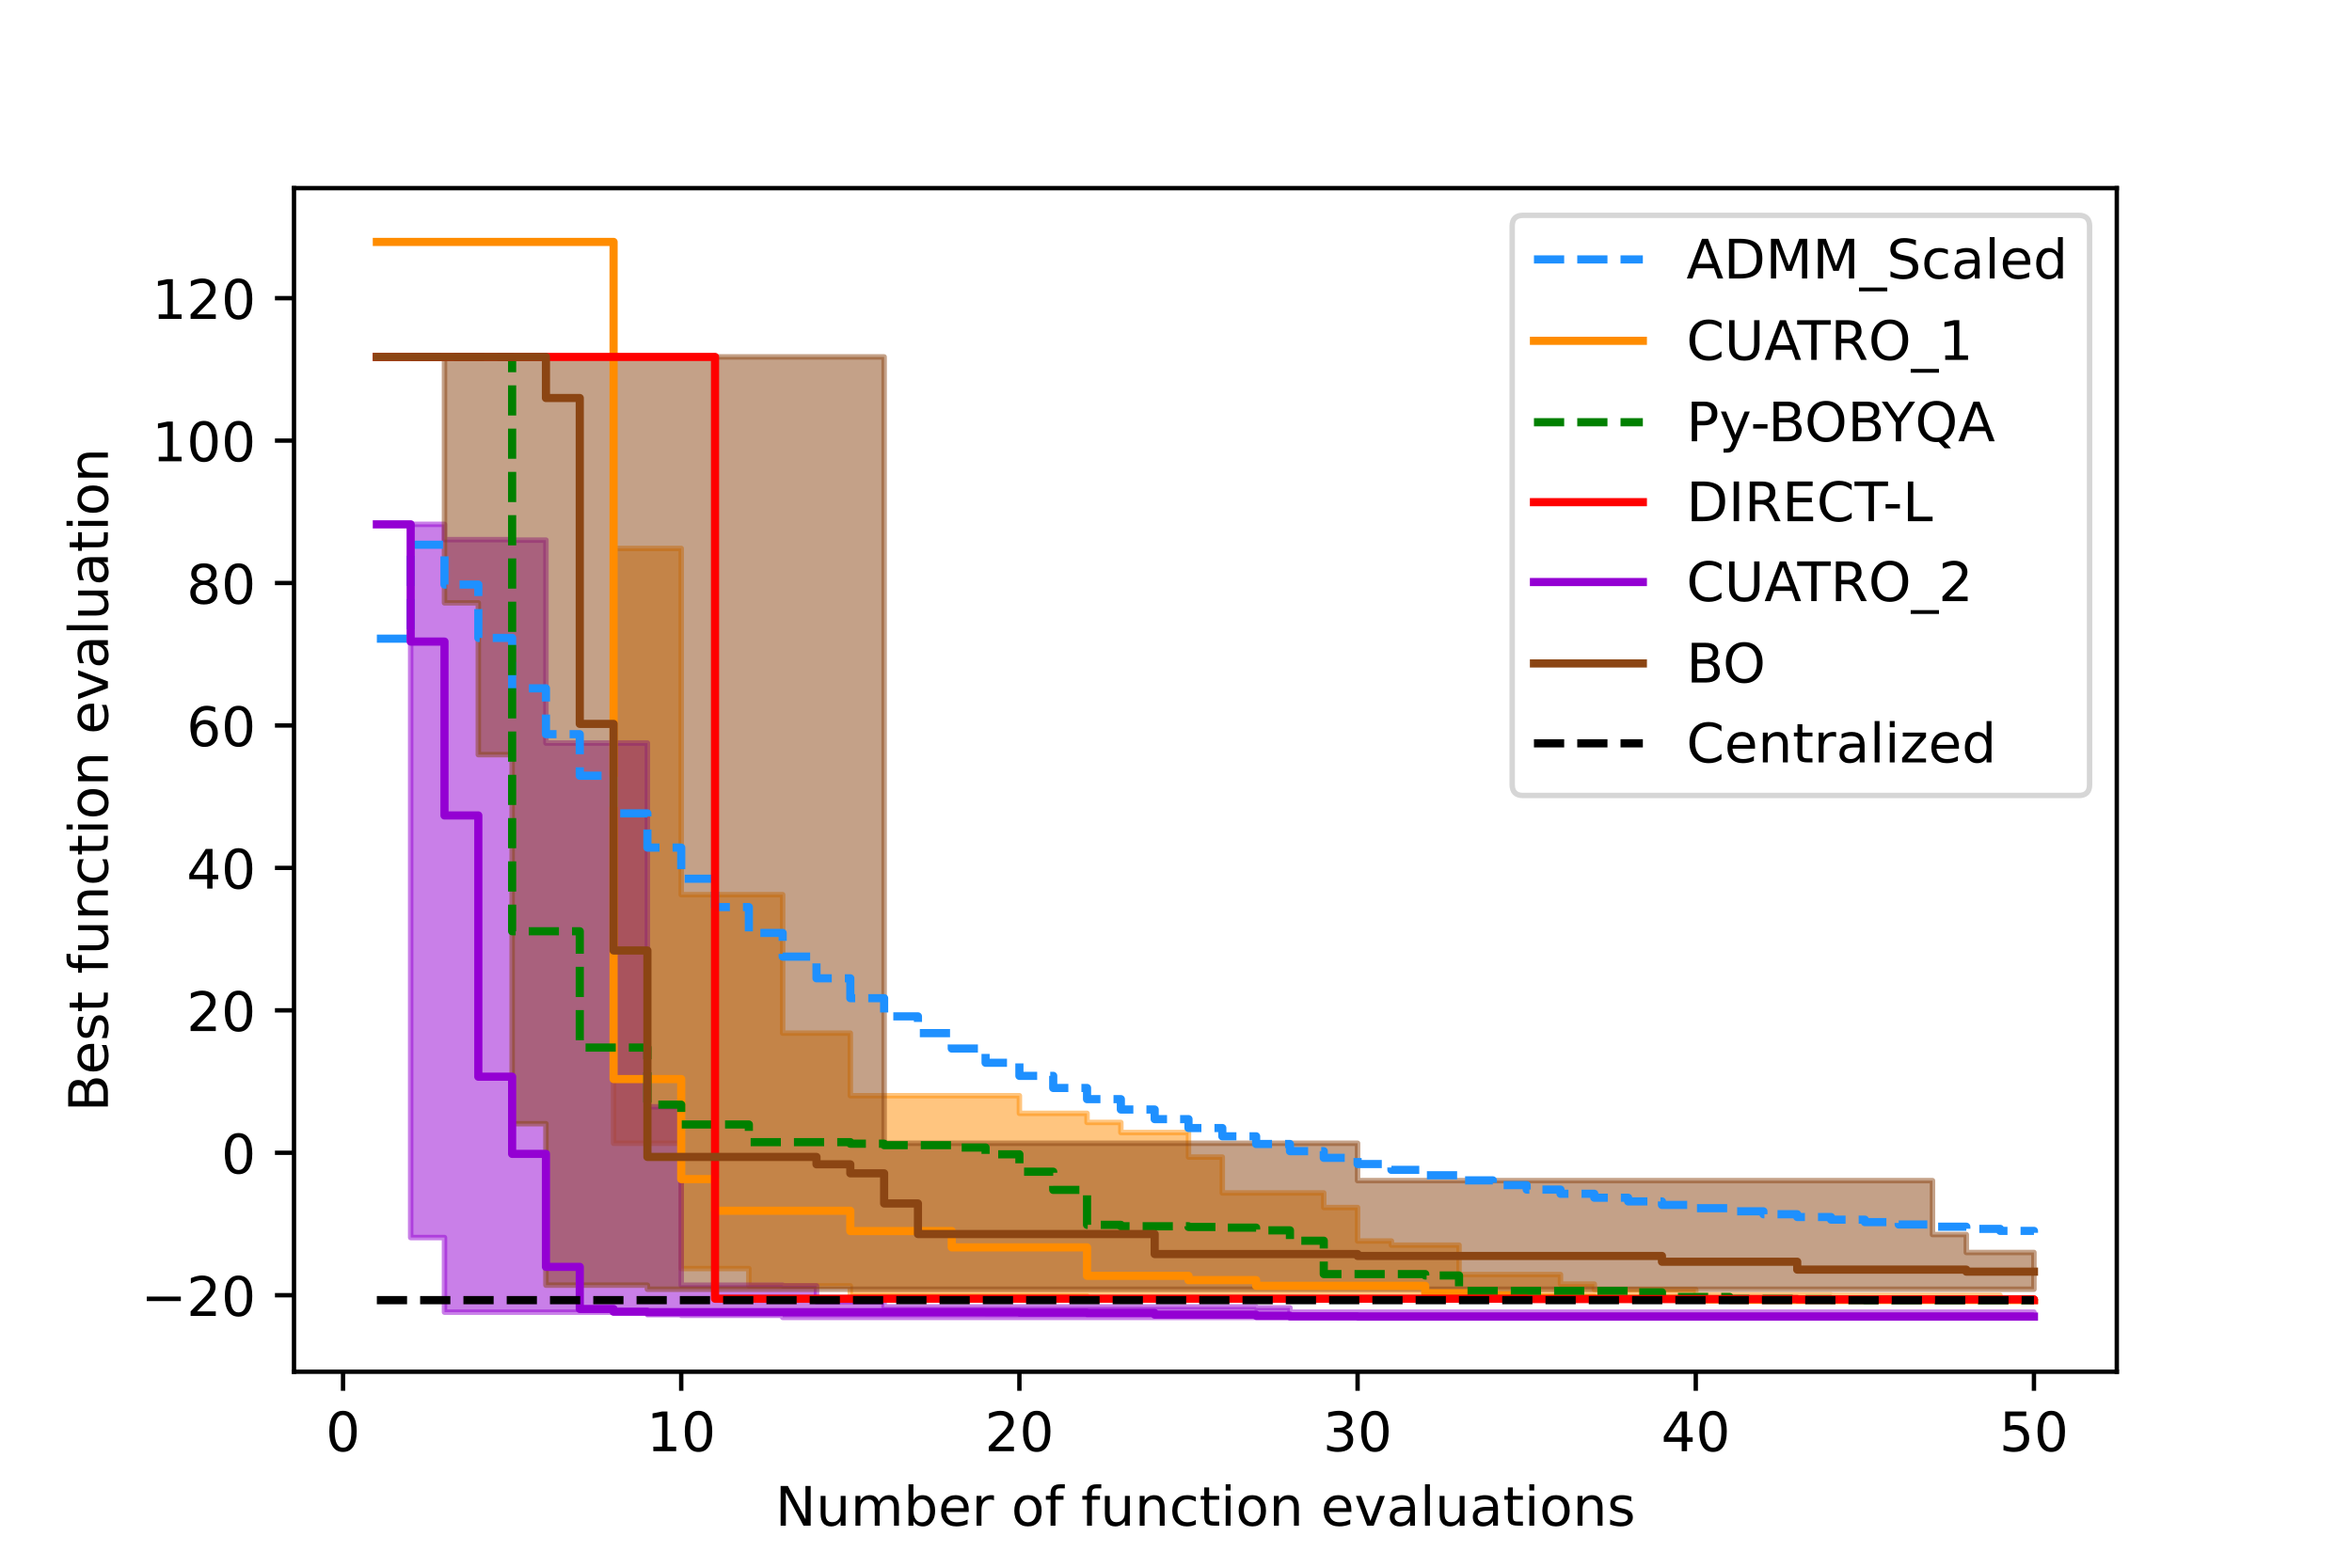 <?xml version="1.0" encoding="utf-8" standalone="no"?>
<!DOCTYPE svg PUBLIC "-//W3C//DTD SVG 1.1//EN"
  "http://www.w3.org/Graphics/SVG/1.1/DTD/svg11.dtd">
<!-- Created with matplotlib (https://matplotlib.org/) -->
<svg height="288pt" version="1.1" viewBox="0 0 432 288" width="432pt" xmlns="http://www.w3.org/2000/svg" xmlns:xlink="http://www.w3.org/1999/xlink">
 <defs>
  <style type="text/css">*{stroke-linecap:butt;stroke-linejoin:round;}</style>
 </defs>
 <g id="figure_1">
  <g id="patch_1">
   <path d="M 0 288 
L 432 288 
L 432 0 
L 0 0 
z
" style="fill:#ffffff;"/>
  </g>
  <g id="axes_1">
   <g id="patch_2">
    <path d="M 54 252 
L 388.8 252 
L 388.8 34.56 
L 54 34.56 
z
" style="fill:#ffffff;"/>
   </g>
   <g id="PolyCollection_1">
    <defs>
     <path d="M 69.218 -243.556 
L 69.218 -243.556 
L 75.43 -243.556 
L 75.43 -243.556 
L 81.641 -243.556 
L 81.641 -243.556 
L 87.853 -243.556 
L 87.853 -243.556 
L 94.064 -243.556 
L 94.064 -243.556 
L 100.276 -243.556 
L 100.276 -243.556 
L 106.487 -243.556 
L 106.487 -243.556 
L 112.699 -243.556 
L 112.699 -77.973 
L 118.91 -77.973 
L 118.91 -77.973 
L 125.122 -77.973 
L 125.122 -54.952 
L 131.333 -54.952 
L 131.333 -54.952 
L 137.545 -54.952 
L 137.545 -51.783 
L 143.756 -51.783 
L 143.756 -51.783 
L 149.968 -51.783 
L 149.968 -51.783 
L 156.179 -51.783 
L 156.179 -49.891 
L 162.391 -49.891 
L 162.391 -49.891 
L 168.602 -49.891 
L 168.602 -49.891 
L 174.814 -49.891 
L 174.814 -49.891 
L 181.025 -49.891 
L 181.025 -49.891 
L 187.237 -49.891 
L 187.237 -49.891 
L 193.448 -49.891 
L 193.448 -49.891 
L 199.66 -49.891 
L 199.66 -49.32 
L 205.871 -49.32 
L 205.871 -49.32 
L 212.083 -49.32 
L 212.083 -49.32 
L 218.294 -49.32 
L 218.294 -49.32 
L 224.506 -49.32 
L 224.506 -49.32 
L 230.717 -49.32 
L 230.717 -49.32 
L 236.929 -49.32 
L 236.929 -49.32 
L 243.14 -49.32 
L 243.14 -49.32 
L 249.352 -49.32 
L 249.352 -49.224 
L 255.563 -49.224 
L 255.563 -49.224 
L 261.775 -49.224 
L 261.775 -49.224 
L 267.986 -49.224 
L 267.986 -49.224 
L 274.198 -49.224 
L 274.198 -49.224 
L 280.409 -49.224 
L 280.409 -49.224 
L 286.621 -49.224 
L 286.621 -49.183 
L 292.832 -49.183 
L 292.832 -49.183 
L 299.044 -49.183 
L 299.044 -49.18 
L 305.255 -49.18 
L 305.255 -49.18 
L 311.467 -49.18 
L 311.467 -49.16 
L 317.678 -49.16 
L 317.678 -49.16 
L 323.89 -49.16 
L 323.89 -49.16 
L 330.101 -49.16 
L 330.101 -49.16 
L 336.313 -49.16 
L 336.313 -49.16 
L 342.524 -49.16 
L 342.524 -49.16 
L 348.736 -49.16 
L 348.736 -49.16 
L 354.947 -49.16 
L 354.947 -49.16 
L 361.159 -49.16 
L 361.159 -49.16 
L 367.37 -49.16 
L 367.37 -49.157 
L 373.582 -49.157 
L 373.582 -49.157 
L 373.582 -49.546 
L 373.582 -49.546 
L 373.582 -49.546 
L 367.37 -49.546 
L 367.37 -50.025 
L 361.159 -50.025 
L 361.159 -50.025 
L 354.947 -50.025 
L 354.947 -50.025 
L 348.736 -50.025 
L 348.736 -50.025 
L 342.524 -50.025 
L 342.524 -50.025 
L 336.313 -50.025 
L 336.313 -50.116 
L 330.101 -50.116 
L 330.101 -50.116 
L 323.89 -50.116 
L 323.89 -50.116 
L 317.678 -50.116 
L 317.678 -50.116 
L 311.467 -50.116 
L 311.467 -51.085 
L 305.255 -51.085 
L 305.255 -51.085 
L 299.044 -51.085 
L 299.044 -51.085 
L 292.832 -51.085 
L 292.832 -52.102 
L 286.621 -52.102 
L 286.621 -53.856 
L 280.409 -53.856 
L 280.409 -53.856 
L 274.198 -53.856 
L 274.198 -53.856 
L 267.986 -53.856 
L 267.986 -59.258 
L 261.775 -59.258 
L 261.775 -59.258 
L 255.563 -59.258 
L 255.563 -60.013 
L 249.352 -60.013 
L 249.352 -66.168 
L 243.14 -66.168 
L 243.14 -68.849 
L 236.929 -68.849 
L 236.929 -68.849 
L 230.717 -68.849 
L 230.717 -68.849 
L 224.506 -68.849 
L 224.506 -75.439 
L 218.294 -75.439 
L 218.294 -79.945 
L 212.083 -79.945 
L 212.083 -79.945 
L 205.871 -79.945 
L 205.871 -81.794 
L 199.66 -81.794 
L 199.66 -83.468 
L 193.448 -83.468 
L 193.448 -83.468 
L 187.237 -83.468 
L 187.237 -86.711 
L 181.025 -86.711 
L 181.025 -86.711 
L 174.814 -86.711 
L 174.814 -86.711 
L 168.602 -86.711 
L 168.602 -86.711 
L 162.391 -86.711 
L 162.391 -86.711 
L 156.179 -86.711 
L 156.179 -98.206 
L 149.968 -98.206 
L 149.968 -98.206 
L 143.756 -98.206 
L 143.756 -123.64 
L 137.545 -123.64 
L 137.545 -123.64 
L 131.333 -123.64 
L 131.333 -123.64 
L 125.122 -123.64 
L 125.122 -187.244 
L 118.91 -187.244 
L 118.91 -187.244 
L 112.699 -187.244 
L 112.699 -243.556 
L 106.487 -243.556 
L 106.487 -243.556 
L 100.276 -243.556 
L 100.276 -243.556 
L 94.064 -243.556 
L 94.064 -243.556 
L 87.853 -243.556 
L 87.853 -243.556 
L 81.641 -243.556 
L 81.641 -243.556 
L 75.43 -243.556 
L 75.43 -243.556 
L 69.218 -243.556 
z
" id="m60038de308" style="stroke:#ff8c00;stroke-opacity:0.5;"/>
    </defs>
    <g clip-path="url(#p9321ff0555)">
     <use style="fill:#ff8c00;fill-opacity:0.5;stroke:#ff8c00;stroke-opacity:0.5;" x="0" xlink:href="#m60038de308" y="288"/>
    </g>
   </g>
   <g id="PolyCollection_2">
    <defs>
     <path d="M 69.218 -222.43 
L 69.218 -222.43 
L 75.43 -222.43 
L 75.43 -222.43 
L 81.641 -222.43 
L 81.641 -222.43 
L 87.853 -222.43 
L 87.853 -222.43 
L 94.064 -222.43 
L 94.064 -222.43 
L 100.276 -222.43 
L 100.276 -222.43 
L 106.487 -222.43 
L 106.487 -222.43 
L 112.699 -222.43 
L 112.699 -222.43 
L 118.91 -222.43 
L 118.91 -222.43 
L 125.122 -222.43 
L 125.122 -222.43 
L 131.333 -222.43 
L 131.333 -49.415 
L 137.545 -49.415 
L 137.545 -49.415 
L 143.756 -49.415 
L 143.756 -49.415 
L 149.968 -49.415 
L 149.968 -49.415 
L 156.179 -49.415 
L 156.179 -49.415 
L 162.391 -49.415 
L 162.391 -49.415 
L 168.602 -49.415 
L 168.602 -49.415 
L 174.814 -49.415 
L 174.814 -49.415 
L 181.025 -49.415 
L 181.025 -49.415 
L 187.237 -49.415 
L 187.237 -49.415 
L 193.448 -49.415 
L 193.448 -49.415 
L 199.66 -49.415 
L 199.66 -49.415 
L 205.871 -49.415 
L 205.871 -49.415 
L 212.083 -49.415 
L 212.083 -49.415 
L 218.294 -49.415 
L 218.294 -49.415 
L 224.506 -49.415 
L 224.506 -49.415 
L 230.717 -49.415 
L 230.717 -49.415 
L 236.929 -49.415 
L 236.929 -49.415 
L 243.14 -49.415 
L 243.14 -49.415 
L 249.352 -49.415 
L 249.352 -49.415 
L 255.563 -49.415 
L 255.563 -49.415 
L 261.775 -49.415 
L 261.775 -49.415 
L 267.986 -49.415 
L 267.986 -49.415 
L 274.198 -49.415 
L 274.198 -49.415 
L 280.409 -49.415 
L 280.409 -49.29 
L 286.621 -49.29 
L 286.621 -49.29 
L 292.832 -49.29 
L 292.832 -49.29 
L 299.044 -49.29 
L 299.044 -49.29 
L 305.255 -49.29 
L 305.255 -49.29 
L 311.467 -49.29 
L 311.467 -49.29 
L 317.678 -49.29 
L 317.678 -49.29 
L 323.89 -49.29 
L 323.89 -49.29 
L 330.101 -49.29 
L 330.101 -49.29 
L 336.313 -49.29 
L 336.313 -49.29 
L 342.524 -49.29 
L 342.524 -49.29 
L 348.736 -49.29 
L 348.736 -49.29 
L 354.947 -49.29 
L 354.947 -49.29 
L 361.159 -49.29 
L 361.159 -49.29 
L 367.37 -49.29 
L 367.37 -49.29 
L 373.582 -49.29 
L 373.582 -49.162 
L 373.582 -49.279 
L 373.582 -49.279 
L 373.582 -49.29 
L 367.37 -49.29 
L 367.37 -49.29 
L 361.159 -49.29 
L 361.159 -49.29 
L 354.947 -49.29 
L 354.947 -49.29 
L 348.736 -49.29 
L 348.736 -49.29 
L 342.524 -49.29 
L 342.524 -49.29 
L 336.313 -49.29 
L 336.313 -49.29 
L 330.101 -49.29 
L 330.101 -49.415 
L 323.89 -49.415 
L 323.89 -49.415 
L 317.678 -49.415 
L 317.678 -49.415 
L 311.467 -49.415 
L 311.467 -49.415 
L 305.255 -49.415 
L 305.255 -49.415 
L 299.044 -49.415 
L 299.044 -49.415 
L 292.832 -49.415 
L 292.832 -49.415 
L 286.621 -49.415 
L 286.621 -49.415 
L 280.409 -49.415 
L 280.409 -49.415 
L 274.198 -49.415 
L 274.198 -49.415 
L 267.986 -49.415 
L 267.986 -49.415 
L 261.775 -49.415 
L 261.775 -49.415 
L 255.563 -49.415 
L 255.563 -49.415 
L 249.352 -49.415 
L 249.352 -49.415 
L 243.14 -49.415 
L 243.14 -49.415 
L 236.929 -49.415 
L 236.929 -49.415 
L 230.717 -49.415 
L 230.717 -49.415 
L 224.506 -49.415 
L 224.506 -49.415 
L 218.294 -49.415 
L 218.294 -49.415 
L 212.083 -49.415 
L 212.083 -49.415 
L 205.871 -49.415 
L 205.871 -49.415 
L 199.66 -49.415 
L 199.66 -49.415 
L 193.448 -49.415 
L 193.448 -49.415 
L 187.237 -49.415 
L 187.237 -49.415 
L 181.025 -49.415 
L 181.025 -49.415 
L 174.814 -49.415 
L 174.814 -49.415 
L 168.602 -49.415 
L 168.602 -49.415 
L 162.391 -49.415 
L 162.391 -49.415 
L 156.179 -49.415 
L 156.179 -49.415 
L 149.968 -49.415 
L 149.968 -49.415 
L 143.756 -49.415 
L 143.756 -49.415 
L 137.545 -49.415 
L 137.545 -49.415 
L 131.333 -49.415 
L 131.333 -222.43 
L 125.122 -222.43 
L 125.122 -222.43 
L 118.91 -222.43 
L 118.91 -222.43 
L 112.699 -222.43 
L 112.699 -222.43 
L 106.487 -222.43 
L 106.487 -222.43 
L 100.276 -222.43 
L 100.276 -222.43 
L 94.064 -222.43 
L 94.064 -222.43 
L 87.853 -222.43 
L 87.853 -222.43 
L 81.641 -222.43 
L 81.641 -222.43 
L 75.43 -222.43 
L 75.43 -222.43 
L 69.218 -222.43 
z
" id="mb5c0902452" style="stroke:#ff0000;stroke-opacity:0.5;"/>
    </defs>
    <g clip-path="url(#p9321ff0555)">
     <use style="fill:#ff0000;fill-opacity:0.5;stroke:#ff0000;stroke-opacity:0.5;" x="0" xlink:href="#mb5c0902452" y="288"/>
    </g>
   </g>
   <g id="PolyCollection_3">
    <defs>
     <path d="M 69.218 -191.674 
L 69.218 -191.674 
L 75.43 -191.674 
L 75.43 -60.651 
L 81.641 -60.651 
L 81.641 -46.942 
L 87.853 -46.942 
L 87.853 -46.942 
L 94.064 -46.942 
L 94.064 -46.942 
L 100.276 -46.942 
L 100.276 -46.942 
L 106.487 -46.942 
L 106.487 -46.942 
L 112.699 -46.942 
L 112.699 -46.942 
L 118.91 -46.942 
L 118.91 -46.49 
L 125.122 -46.49 
L 125.122 -46.358 
L 131.333 -46.358 
L 131.333 -46.358 
L 137.545 -46.358 
L 137.545 -46.358 
L 143.756 -46.358 
L 143.756 -45.987 
L 149.968 -45.987 
L 149.968 -45.987 
L 156.179 -45.987 
L 156.179 -45.987 
L 162.391 -45.987 
L 162.391 -45.987 
L 168.602 -45.987 
L 168.602 -45.987 
L 174.814 -45.987 
L 174.814 -45.987 
L 181.025 -45.987 
L 181.025 -45.987 
L 187.237 -45.987 
L 187.237 -45.987 
L 193.448 -45.987 
L 193.448 -45.987 
L 199.66 -45.987 
L 199.66 -45.987 
L 205.871 -45.987 
L 205.871 -45.987 
L 212.083 -45.987 
L 212.083 -45.978 
L 218.294 -45.978 
L 218.294 -45.978 
L 224.506 -45.978 
L 224.506 -45.978 
L 230.717 -45.978 
L 230.717 -45.923 
L 236.929 -45.923 
L 236.929 -45.884 
L 243.14 -45.884 
L 243.14 -45.884 
L 249.352 -45.884 
L 249.352 -45.884 
L 255.563 -45.884 
L 255.563 -45.884 
L 261.775 -45.884 
L 261.775 -45.884 
L 267.986 -45.884 
L 267.986 -45.884 
L 274.198 -45.884 
L 274.198 -45.884 
L 280.409 -45.884 
L 280.409 -45.884 
L 286.621 -45.884 
L 286.621 -45.884 
L 292.832 -45.884 
L 292.832 -45.884 
L 299.044 -45.884 
L 299.044 -45.884 
L 305.255 -45.884 
L 305.255 -45.884 
L 311.467 -45.884 
L 311.467 -45.884 
L 317.678 -45.884 
L 317.678 -45.884 
L 323.89 -45.884 
L 323.89 -45.884 
L 330.101 -45.884 
L 330.101 -45.884 
L 336.313 -45.884 
L 336.313 -45.884 
L 342.524 -45.884 
L 342.524 -45.884 
L 348.736 -45.884 
L 348.736 -45.884 
L 354.947 -45.884 
L 354.947 -45.884 
L 361.159 -45.884 
L 361.159 -45.884 
L 367.37 -45.884 
L 367.37 -45.884 
L 373.582 -45.884 
L 373.582 -45.884 
L 373.582 -46.943 
L 373.582 -46.943 
L 373.582 -46.943 
L 367.37 -46.943 
L 367.37 -46.943 
L 361.159 -46.943 
L 361.159 -46.943 
L 354.947 -46.943 
L 354.947 -46.943 
L 348.736 -46.943 
L 348.736 -46.943 
L 342.524 -46.943 
L 342.524 -46.943 
L 336.313 -46.943 
L 336.313 -46.943 
L 330.101 -46.943 
L 330.101 -46.943 
L 323.89 -46.943 
L 323.89 -46.943 
L 317.678 -46.943 
L 317.678 -46.943 
L 311.467 -46.943 
L 311.467 -46.943 
L 305.255 -46.943 
L 305.255 -46.943 
L 299.044 -46.943 
L 299.044 -46.943 
L 292.832 -46.943 
L 292.832 -46.943 
L 286.621 -46.943 
L 286.621 -46.943 
L 280.409 -46.943 
L 280.409 -46.943 
L 274.198 -46.943 
L 274.198 -46.943 
L 267.986 -46.943 
L 267.986 -46.943 
L 261.775 -46.943 
L 261.775 -46.943 
L 255.563 -46.943 
L 255.563 -46.943 
L 249.352 -46.943 
L 249.352 -46.943 
L 243.14 -46.943 
L 243.14 -46.943 
L 236.929 -46.943 
L 236.929 -47.74 
L 230.717 -47.74 
L 230.717 -47.909 
L 224.506 -47.909 
L 224.506 -47.909 
L 218.294 -47.909 
L 218.294 -47.909 
L 212.083 -47.909 
L 212.083 -47.909 
L 205.871 -47.909 
L 205.871 -47.909 
L 199.66 -47.909 
L 199.66 -47.909 
L 193.448 -47.909 
L 193.448 -47.909 
L 187.237 -47.909 
L 187.237 -47.909 
L 181.025 -47.909 
L 181.025 -47.909 
L 174.814 -47.909 
L 174.814 -47.909 
L 168.602 -47.909 
L 168.602 -47.909 
L 162.391 -47.909 
L 162.391 -48.872 
L 156.179 -48.872 
L 156.179 -48.872 
L 149.968 -48.872 
L 149.968 -51.776 
L 143.756 -51.776 
L 143.756 -51.895 
L 137.545 -51.895 
L 137.545 -51.895 
L 131.333 -51.895 
L 131.333 -51.895 
L 125.122 -51.895 
L 125.122 -84.669 
L 118.91 -84.669 
L 118.91 -151.49 
L 112.699 -151.49 
L 112.699 -151.49 
L 106.487 -151.49 
L 106.487 -151.49 
L 100.276 -151.49 
L 100.276 -188.776 
L 94.064 -188.776 
L 94.064 -188.868 
L 87.853 -188.868 
L 87.853 -188.868 
L 81.641 -188.868 
L 81.641 -191.674 
L 75.43 -191.674 
L 75.43 -191.674 
L 69.218 -191.674 
z
" id="m1f88aa1ed2" style="stroke:#9400d3;stroke-opacity:0.5;"/>
    </defs>
    <g clip-path="url(#p9321ff0555)">
     <use style="fill:#9400d3;fill-opacity:0.5;stroke:#9400d3;stroke-opacity:0.5;" x="0" xlink:href="#m1f88aa1ed2" y="288"/>
    </g>
   </g>
   <g id="PolyCollection_4">
    <defs>
     <path d="M 69.218 -222.43 
L 69.218 -222.43 
L 75.43 -222.43 
L 75.43 -222.43 
L 81.641 -222.43 
L 81.641 -177.246 
L 87.853 -177.246 
L 87.853 -149.362 
L 94.064 -149.362 
L 94.064 -81.561 
L 100.276 -81.561 
L 100.276 -51.902 
L 106.487 -51.902 
L 106.487 -51.902 
L 112.699 -51.902 
L 112.699 -51.902 
L 118.91 -51.902 
L 118.91 -51.155 
L 125.122 -51.155 
L 125.122 -51.155 
L 131.333 -51.155 
L 131.333 -51.155 
L 137.545 -51.155 
L 137.545 -51.155 
L 143.756 -51.155 
L 143.756 -51.155 
L 149.968 -51.155 
L 149.968 -51.155 
L 156.179 -51.155 
L 156.179 -51.155 
L 162.391 -51.155 
L 162.391 -51.155 
L 168.602 -51.155 
L 168.602 -51.155 
L 174.814 -51.155 
L 174.814 -51.155 
L 181.025 -51.155 
L 181.025 -51.155 
L 187.237 -51.155 
L 187.237 -51.155 
L 193.448 -51.155 
L 193.448 -51.155 
L 199.66 -51.155 
L 199.66 -51.155 
L 205.871 -51.155 
L 205.871 -51.155 
L 212.083 -51.155 
L 212.083 -51.155 
L 218.294 -51.155 
L 218.294 -51.155 
L 224.506 -51.155 
L 224.506 -51.155 
L 230.717 -51.155 
L 230.717 -51.155 
L 236.929 -51.155 
L 236.929 -51.155 
L 243.14 -51.155 
L 243.14 -51.155 
L 249.352 -51.155 
L 249.352 -51.155 
L 255.563 -51.155 
L 255.563 -51.155 
L 261.775 -51.155 
L 261.775 -51.155 
L 267.986 -51.155 
L 267.986 -51.155 
L 274.198 -51.155 
L 274.198 -51.155 
L 280.409 -51.155 
L 280.409 -51.155 
L 286.621 -51.155 
L 286.621 -51.155 
L 292.832 -51.155 
L 292.832 -51.155 
L 299.044 -51.155 
L 299.044 -51.155 
L 305.255 -51.155 
L 305.255 -51.155 
L 311.467 -51.155 
L 311.467 -51.155 
L 317.678 -51.155 
L 317.678 -51.155 
L 323.89 -51.155 
L 323.89 -51.155 
L 330.101 -51.155 
L 330.101 -51.155 
L 336.313 -51.155 
L 336.313 -51.155 
L 342.524 -51.155 
L 342.524 -51.155 
L 348.736 -51.155 
L 348.736 -51.155 
L 354.947 -51.155 
L 354.947 -51.155 
L 361.159 -51.155 
L 361.159 -51.155 
L 367.37 -51.155 
L 367.37 -51.155 
L 373.582 -51.155 
L 373.582 -51.155 
L 373.582 -57.909 
L 373.582 -57.909 
L 373.582 -57.909 
L 367.37 -57.909 
L 367.37 -57.909 
L 361.159 -57.909 
L 361.159 -61.201 
L 354.947 -61.201 
L 354.947 -71.106 
L 348.736 -71.106 
L 348.736 -71.106 
L 342.524 -71.106 
L 342.524 -71.106 
L 336.313 -71.106 
L 336.313 -71.106 
L 330.101 -71.106 
L 330.101 -71.106 
L 323.89 -71.106 
L 323.89 -71.106 
L 317.678 -71.106 
L 317.678 -71.106 
L 311.467 -71.106 
L 311.467 -71.106 
L 305.255 -71.106 
L 305.255 -71.106 
L 299.044 -71.106 
L 299.044 -71.106 
L 292.832 -71.106 
L 292.832 -71.106 
L 286.621 -71.106 
L 286.621 -71.106 
L 280.409 -71.106 
L 280.409 -71.106 
L 274.198 -71.106 
L 274.198 -71.106 
L 267.986 -71.106 
L 267.986 -71.106 
L 261.775 -71.106 
L 261.775 -71.106 
L 255.563 -71.106 
L 255.563 -71.106 
L 249.352 -71.106 
L 249.352 -77.972 
L 243.14 -77.972 
L 243.14 -77.972 
L 236.929 -77.972 
L 236.929 -77.972 
L 230.717 -77.972 
L 230.717 -77.972 
L 224.506 -77.972 
L 224.506 -77.972 
L 218.294 -77.972 
L 218.294 -77.972 
L 212.083 -77.972 
L 212.083 -77.972 
L 205.871 -77.972 
L 205.871 -77.972 
L 199.66 -77.972 
L 199.66 -77.972 
L 193.448 -77.972 
L 193.448 -77.972 
L 187.237 -77.972 
L 187.237 -77.972 
L 181.025 -77.972 
L 181.025 -77.972 
L 174.814 -77.972 
L 174.814 -77.972 
L 168.602 -77.972 
L 168.602 -77.972 
L 162.391 -77.972 
L 162.391 -222.43 
L 156.179 -222.43 
L 156.179 -222.43 
L 149.968 -222.43 
L 149.968 -222.43 
L 143.756 -222.43 
L 143.756 -222.43 
L 137.545 -222.43 
L 137.545 -222.43 
L 131.333 -222.43 
L 131.333 -222.43 
L 125.122 -222.43 
L 125.122 -222.43 
L 118.91 -222.43 
L 118.91 -222.43 
L 112.699 -222.43 
L 112.699 -222.43 
L 106.487 -222.43 
L 106.487 -222.43 
L 100.276 -222.43 
L 100.276 -222.43 
L 94.064 -222.43 
L 94.064 -222.43 
L 87.853 -222.43 
L 87.853 -222.43 
L 81.641 -222.43 
L 81.641 -222.43 
L 75.43 -222.43 
L 75.43 -222.43 
L 69.218 -222.43 
z
" id="m0ff2cddae7" style="stroke:#8b4513;stroke-opacity:0.5;"/>
    </defs>
    <g clip-path="url(#p9321ff0555)">
     <use style="fill:#8b4513;fill-opacity:0.5;stroke:#8b4513;stroke-opacity:0.5;" x="0" xlink:href="#m0ff2cddae7" y="288"/>
    </g>
   </g>
   <g id="matplotlib.axis_1">
    <g id="xtick_1">
     <g id="line2d_1">
      <defs>
       <path d="M 0 0 
L 0 3.5 
" id="m54740d150c" style="stroke:#000000;stroke-width:0.8;"/>
      </defs>
      <g>
       <use style="stroke:#000000;stroke-width:0.8;" x="63.007" xlink:href="#m54740d150c" y="252"/>
      </g>
     </g>
     <g id="text_1">
      <!-- 0 -->
      <g transform="translate(59.825 266.598)scale(0.1 -0.1)">
       <defs>
        <path d="M 31.781 66.406 
Q 24.172 66.406 20.328 58.906 
Q 16.5 51.422 16.5 36.375 
Q 16.5 21.391 20.328 13.891 
Q 24.172 6.391 31.781 6.391 
Q 39.453 6.391 43.281 13.891 
Q 47.125 21.391 47.125 36.375 
Q 47.125 51.422 43.281 58.906 
Q 39.453 66.406 31.781 66.406 
z
M 31.781 74.219 
Q 44.047 74.219 50.516 64.516 
Q 56.984 54.828 56.984 36.375 
Q 56.984 17.969 50.516 8.266 
Q 44.047 -1.422 31.781 -1.422 
Q 19.531 -1.422 13.062 8.266 
Q 6.594 17.969 6.594 36.375 
Q 6.594 54.828 13.062 64.516 
Q 19.531 74.219 31.781 74.219 
z
" id="DejaVuSans-48"/>
       </defs>
       <use xlink:href="#DejaVuSans-48"/>
      </g>
     </g>
    </g>
    <g id="xtick_2">
     <g id="line2d_2">
      <g>
       <use style="stroke:#000000;stroke-width:0.8;" x="125.122" xlink:href="#m54740d150c" y="252"/>
      </g>
     </g>
     <g id="text_2">
      <!-- 10 -->
      <g transform="translate(118.759 266.598)scale(0.1 -0.1)">
       <defs>
        <path d="M 12.406 8.297 
L 28.516 8.297 
L 28.516 63.922 
L 10.984 60.406 
L 10.984 69.391 
L 28.422 72.906 
L 38.281 72.906 
L 38.281 8.297 
L 54.391 8.297 
L 54.391 0 
L 12.406 0 
z
" id="DejaVuSans-49"/>
       </defs>
       <use xlink:href="#DejaVuSans-49"/>
       <use x="63.623" xlink:href="#DejaVuSans-48"/>
      </g>
     </g>
    </g>
    <g id="xtick_3">
     <g id="line2d_3">
      <g>
       <use style="stroke:#000000;stroke-width:0.8;" x="187.237" xlink:href="#m54740d150c" y="252"/>
      </g>
     </g>
     <g id="text_3">
      <!-- 20 -->
      <g transform="translate(180.874 266.598)scale(0.1 -0.1)">
       <defs>
        <path d="M 19.188 8.297 
L 53.609 8.297 
L 53.609 0 
L 7.328 0 
L 7.328 8.297 
Q 12.938 14.109 22.625 23.891 
Q 32.328 33.688 34.812 36.531 
Q 39.547 41.844 41.422 45.531 
Q 43.312 49.219 43.312 52.781 
Q 43.312 58.594 39.234 62.25 
Q 35.156 65.922 28.609 65.922 
Q 23.969 65.922 18.812 64.312 
Q 13.672 62.703 7.812 59.422 
L 7.812 69.391 
Q 13.766 71.781 18.938 73 
Q 24.125 74.219 28.422 74.219 
Q 39.75 74.219 46.484 68.547 
Q 53.219 62.891 53.219 53.422 
Q 53.219 48.922 51.531 44.891 
Q 49.859 40.875 45.406 35.406 
Q 44.188 33.984 37.641 27.219 
Q 31.109 20.453 19.188 8.297 
z
" id="DejaVuSans-50"/>
       </defs>
       <use xlink:href="#DejaVuSans-50"/>
       <use x="63.623" xlink:href="#DejaVuSans-48"/>
      </g>
     </g>
    </g>
    <g id="xtick_4">
     <g id="line2d_4">
      <g>
       <use style="stroke:#000000;stroke-width:0.8;" x="249.352" xlink:href="#m54740d150c" y="252"/>
      </g>
     </g>
     <g id="text_4">
      <!-- 30 -->
      <g transform="translate(242.989 266.598)scale(0.1 -0.1)">
       <defs>
        <path d="M 40.578 39.312 
Q 47.656 37.797 51.625 33 
Q 55.609 28.219 55.609 21.188 
Q 55.609 10.406 48.188 4.484 
Q 40.766 -1.422 27.094 -1.422 
Q 22.516 -1.422 17.656 -0.516 
Q 12.797 0.391 7.625 2.203 
L 7.625 11.719 
Q 11.719 9.328 16.594 8.109 
Q 21.484 6.891 26.812 6.891 
Q 36.078 6.891 40.938 10.547 
Q 45.797 14.203 45.797 21.188 
Q 45.797 27.641 41.281 31.266 
Q 36.766 34.906 28.719 34.906 
L 20.219 34.906 
L 20.219 43.016 
L 29.109 43.016 
Q 36.375 43.016 40.234 45.922 
Q 44.094 48.828 44.094 54.297 
Q 44.094 59.906 40.109 62.906 
Q 36.141 65.922 28.719 65.922 
Q 24.656 65.922 20.016 65.031 
Q 15.375 64.156 9.812 62.312 
L 9.812 71.094 
Q 15.438 72.656 20.344 73.438 
Q 25.25 74.219 29.594 74.219 
Q 40.828 74.219 47.359 69.109 
Q 53.906 64.016 53.906 55.328 
Q 53.906 49.266 50.438 45.094 
Q 46.969 40.922 40.578 39.312 
z
" id="DejaVuSans-51"/>
       </defs>
       <use xlink:href="#DejaVuSans-51"/>
       <use x="63.623" xlink:href="#DejaVuSans-48"/>
      </g>
     </g>
    </g>
    <g id="xtick_5">
     <g id="line2d_5">
      <g>
       <use style="stroke:#000000;stroke-width:0.8;" x="311.467" xlink:href="#m54740d150c" y="252"/>
      </g>
     </g>
     <g id="text_5">
      <!-- 40 -->
      <g transform="translate(305.104 266.598)scale(0.1 -0.1)">
       <defs>
        <path d="M 37.797 64.312 
L 12.891 25.391 
L 37.797 25.391 
z
M 35.203 72.906 
L 47.609 72.906 
L 47.609 25.391 
L 58.016 25.391 
L 58.016 17.188 
L 47.609 17.188 
L 47.609 0 
L 37.797 0 
L 37.797 17.188 
L 4.891 17.188 
L 4.891 26.703 
z
" id="DejaVuSans-52"/>
       </defs>
       <use xlink:href="#DejaVuSans-52"/>
       <use x="63.623" xlink:href="#DejaVuSans-48"/>
      </g>
     </g>
    </g>
    <g id="xtick_6">
     <g id="line2d_6">
      <g>
       <use style="stroke:#000000;stroke-width:0.8;" x="373.582" xlink:href="#m54740d150c" y="252"/>
      </g>
     </g>
     <g id="text_6">
      <!-- 50 -->
      <g transform="translate(367.219 266.598)scale(0.1 -0.1)">
       <defs>
        <path d="M 10.797 72.906 
L 49.516 72.906 
L 49.516 64.594 
L 19.828 64.594 
L 19.828 46.734 
Q 21.969 47.469 24.109 47.828 
Q 26.266 48.188 28.422 48.188 
Q 40.625 48.188 47.75 41.5 
Q 54.891 34.812 54.891 23.391 
Q 54.891 11.625 47.562 5.094 
Q 40.234 -1.422 26.906 -1.422 
Q 22.312 -1.422 17.547 -0.641 
Q 12.797 0.141 7.719 1.703 
L 7.719 11.625 
Q 12.109 9.234 16.797 8.062 
Q 21.484 6.891 26.703 6.891 
Q 35.156 6.891 40.078 11.328 
Q 45.016 15.766 45.016 23.391 
Q 45.016 31 40.078 35.438 
Q 35.156 39.891 26.703 39.891 
Q 22.75 39.891 18.812 39.016 
Q 14.891 38.141 10.797 36.281 
z
" id="DejaVuSans-53"/>
       </defs>
       <use xlink:href="#DejaVuSans-53"/>
       <use x="63.623" xlink:href="#DejaVuSans-48"/>
      </g>
     </g>
    </g>
    <g id="text_7">
     <!-- Number of function evaluations -->
     <g transform="translate(142.399 280.277)scale(0.1 -0.1)">
      <defs>
       <path d="M 9.812 72.906 
L 23.094 72.906 
L 55.422 11.922 
L 55.422 72.906 
L 64.984 72.906 
L 64.984 0 
L 51.703 0 
L 19.391 60.984 
L 19.391 0 
L 9.812 0 
z
" id="DejaVuSans-78"/>
       <path d="M 8.5 21.578 
L 8.5 54.688 
L 17.484 54.688 
L 17.484 21.922 
Q 17.484 14.156 20.5 10.266 
Q 23.531 6.391 29.594 6.391 
Q 36.859 6.391 41.078 11.031 
Q 45.312 15.672 45.312 23.688 
L 45.312 54.688 
L 54.297 54.688 
L 54.297 0 
L 45.312 0 
L 45.312 8.406 
Q 42.047 3.422 37.719 1 
Q 33.406 -1.422 27.688 -1.422 
Q 18.266 -1.422 13.375 4.438 
Q 8.5 10.297 8.5 21.578 
z
M 31.109 56 
z
" id="DejaVuSans-117"/>
       <path d="M 52 44.188 
Q 55.375 50.25 60.062 53.125 
Q 64.75 56 71.094 56 
Q 79.641 56 84.281 50.016 
Q 88.922 44.047 88.922 33.016 
L 88.922 0 
L 79.891 0 
L 79.891 32.719 
Q 79.891 40.578 77.094 44.375 
Q 74.312 48.188 68.609 48.188 
Q 61.625 48.188 57.562 43.547 
Q 53.516 38.922 53.516 30.906 
L 53.516 0 
L 44.484 0 
L 44.484 32.719 
Q 44.484 40.625 41.703 44.406 
Q 38.922 48.188 33.109 48.188 
Q 26.219 48.188 22.156 43.531 
Q 18.109 38.875 18.109 30.906 
L 18.109 0 
L 9.078 0 
L 9.078 54.688 
L 18.109 54.688 
L 18.109 46.188 
Q 21.188 51.219 25.484 53.609 
Q 29.781 56 35.688 56 
Q 41.656 56 45.828 52.969 
Q 50 49.953 52 44.188 
z
" id="DejaVuSans-109"/>
       <path d="M 48.688 27.297 
Q 48.688 37.203 44.609 42.844 
Q 40.531 48.484 33.406 48.484 
Q 26.266 48.484 22.188 42.844 
Q 18.109 37.203 18.109 27.297 
Q 18.109 17.391 22.188 11.75 
Q 26.266 6.109 33.406 6.109 
Q 40.531 6.109 44.609 11.75 
Q 48.688 17.391 48.688 27.297 
z
M 18.109 46.391 
Q 20.953 51.266 25.266 53.625 
Q 29.594 56 35.594 56 
Q 45.562 56 51.781 48.094 
Q 58.016 40.188 58.016 27.297 
Q 58.016 14.406 51.781 6.484 
Q 45.562 -1.422 35.594 -1.422 
Q 29.594 -1.422 25.266 0.953 
Q 20.953 3.328 18.109 8.203 
L 18.109 0 
L 9.078 0 
L 9.078 75.984 
L 18.109 75.984 
z
" id="DejaVuSans-98"/>
       <path d="M 56.203 29.594 
L 56.203 25.203 
L 14.891 25.203 
Q 15.484 15.922 20.484 11.062 
Q 25.484 6.203 34.422 6.203 
Q 39.594 6.203 44.453 7.469 
Q 49.312 8.734 54.109 11.281 
L 54.109 2.781 
Q 49.266 0.734 44.188 -0.344 
Q 39.109 -1.422 33.891 -1.422 
Q 20.797 -1.422 13.156 6.188 
Q 5.516 13.812 5.516 26.812 
Q 5.516 40.234 12.766 48.109 
Q 20.016 56 32.328 56 
Q 43.359 56 49.781 48.891 
Q 56.203 41.797 56.203 29.594 
z
M 47.219 32.234 
Q 47.125 39.594 43.094 43.984 
Q 39.062 48.391 32.422 48.391 
Q 24.906 48.391 20.391 44.141 
Q 15.875 39.891 15.188 32.172 
z
" id="DejaVuSans-101"/>
       <path d="M 41.109 46.297 
Q 39.594 47.172 37.812 47.578 
Q 36.031 48 33.891 48 
Q 26.266 48 22.188 43.047 
Q 18.109 38.094 18.109 28.812 
L 18.109 0 
L 9.078 0 
L 9.078 54.688 
L 18.109 54.688 
L 18.109 46.188 
Q 20.953 51.172 25.484 53.578 
Q 30.031 56 36.531 56 
Q 37.453 56 38.578 55.875 
Q 39.703 55.766 41.062 55.516 
z
" id="DejaVuSans-114"/>
       <path id="DejaVuSans-32"/>
       <path d="M 30.609 48.391 
Q 23.391 48.391 19.188 42.75 
Q 14.984 37.109 14.984 27.297 
Q 14.984 17.484 19.156 11.844 
Q 23.344 6.203 30.609 6.203 
Q 37.797 6.203 41.984 11.859 
Q 46.188 17.531 46.188 27.297 
Q 46.188 37.016 41.984 42.703 
Q 37.797 48.391 30.609 48.391 
z
M 30.609 56 
Q 42.328 56 49.016 48.375 
Q 55.719 40.766 55.719 27.297 
Q 55.719 13.875 49.016 6.219 
Q 42.328 -1.422 30.609 -1.422 
Q 18.844 -1.422 12.172 6.219 
Q 5.516 13.875 5.516 27.297 
Q 5.516 40.766 12.172 48.375 
Q 18.844 56 30.609 56 
z
" id="DejaVuSans-111"/>
       <path d="M 37.109 75.984 
L 37.109 68.5 
L 28.516 68.5 
Q 23.688 68.5 21.797 66.547 
Q 19.922 64.594 19.922 59.516 
L 19.922 54.688 
L 34.719 54.688 
L 34.719 47.703 
L 19.922 47.703 
L 19.922 0 
L 10.891 0 
L 10.891 47.703 
L 2.297 47.703 
L 2.297 54.688 
L 10.891 54.688 
L 10.891 58.5 
Q 10.891 67.625 15.141 71.797 
Q 19.391 75.984 28.609 75.984 
z
" id="DejaVuSans-102"/>
       <path d="M 54.891 33.016 
L 54.891 0 
L 45.906 0 
L 45.906 32.719 
Q 45.906 40.484 42.875 44.328 
Q 39.844 48.188 33.797 48.188 
Q 26.516 48.188 22.312 43.547 
Q 18.109 38.922 18.109 30.906 
L 18.109 0 
L 9.078 0 
L 9.078 54.688 
L 18.109 54.688 
L 18.109 46.188 
Q 21.344 51.125 25.703 53.562 
Q 30.078 56 35.797 56 
Q 45.219 56 50.047 50.172 
Q 54.891 44.344 54.891 33.016 
z
" id="DejaVuSans-110"/>
       <path d="M 48.781 52.594 
L 48.781 44.188 
Q 44.969 46.297 41.141 47.344 
Q 37.312 48.391 33.406 48.391 
Q 24.656 48.391 19.812 42.844 
Q 14.984 37.312 14.984 27.297 
Q 14.984 17.281 19.812 11.734 
Q 24.656 6.203 33.406 6.203 
Q 37.312 6.203 41.141 7.25 
Q 44.969 8.297 48.781 10.406 
L 48.781 2.094 
Q 45.016 0.344 40.984 -0.531 
Q 36.969 -1.422 32.422 -1.422 
Q 20.062 -1.422 12.781 6.344 
Q 5.516 14.109 5.516 27.297 
Q 5.516 40.672 12.859 48.328 
Q 20.219 56 33.016 56 
Q 37.156 56 41.109 55.141 
Q 45.062 54.297 48.781 52.594 
z
" id="DejaVuSans-99"/>
       <path d="M 18.312 70.219 
L 18.312 54.688 
L 36.812 54.688 
L 36.812 47.703 
L 18.312 47.703 
L 18.312 18.016 
Q 18.312 11.328 20.141 9.422 
Q 21.969 7.516 27.594 7.516 
L 36.812 7.516 
L 36.812 0 
L 27.594 0 
Q 17.188 0 13.234 3.875 
Q 9.281 7.766 9.281 18.016 
L 9.281 47.703 
L 2.688 47.703 
L 2.688 54.688 
L 9.281 54.688 
L 9.281 70.219 
z
" id="DejaVuSans-116"/>
       <path d="M 9.422 54.688 
L 18.406 54.688 
L 18.406 0 
L 9.422 0 
z
M 9.422 75.984 
L 18.406 75.984 
L 18.406 64.594 
L 9.422 64.594 
z
" id="DejaVuSans-105"/>
       <path d="M 2.984 54.688 
L 12.5 54.688 
L 29.594 8.797 
L 46.688 54.688 
L 56.203 54.688 
L 35.688 0 
L 23.484 0 
z
" id="DejaVuSans-118"/>
       <path d="M 34.281 27.484 
Q 23.391 27.484 19.188 25 
Q 14.984 22.516 14.984 16.5 
Q 14.984 11.719 18.141 8.906 
Q 21.297 6.109 26.703 6.109 
Q 34.188 6.109 38.703 11.406 
Q 43.219 16.703 43.219 25.484 
L 43.219 27.484 
z
M 52.203 31.203 
L 52.203 0 
L 43.219 0 
L 43.219 8.297 
Q 40.141 3.328 35.547 0.953 
Q 30.953 -1.422 24.312 -1.422 
Q 15.922 -1.422 10.953 3.297 
Q 6 8.016 6 15.922 
Q 6 25.141 12.172 29.828 
Q 18.359 34.516 30.609 34.516 
L 43.219 34.516 
L 43.219 35.406 
Q 43.219 41.609 39.141 45 
Q 35.062 48.391 27.688 48.391 
Q 23 48.391 18.547 47.266 
Q 14.109 46.141 10.016 43.891 
L 10.016 52.203 
Q 14.938 54.109 19.578 55.047 
Q 24.219 56 28.609 56 
Q 40.484 56 46.344 49.844 
Q 52.203 43.703 52.203 31.203 
z
" id="DejaVuSans-97"/>
       <path d="M 9.422 75.984 
L 18.406 75.984 
L 18.406 0 
L 9.422 0 
z
" id="DejaVuSans-108"/>
       <path d="M 44.281 53.078 
L 44.281 44.578 
Q 40.484 46.531 36.375 47.5 
Q 32.281 48.484 27.875 48.484 
Q 21.188 48.484 17.844 46.438 
Q 14.5 44.391 14.5 40.281 
Q 14.5 37.156 16.891 35.375 
Q 19.281 33.594 26.516 31.984 
L 29.594 31.297 
Q 39.156 29.25 43.188 25.516 
Q 47.219 21.781 47.219 15.094 
Q 47.219 7.469 41.188 3.016 
Q 35.156 -1.422 24.609 -1.422 
Q 20.219 -1.422 15.453 -0.562 
Q 10.688 0.297 5.422 2 
L 5.422 11.281 
Q 10.406 8.688 15.234 7.391 
Q 20.062 6.109 24.812 6.109 
Q 31.156 6.109 34.562 8.281 
Q 37.984 10.453 37.984 14.406 
Q 37.984 18.062 35.516 20.016 
Q 33.062 21.969 24.703 23.781 
L 21.578 24.516 
Q 13.234 26.266 9.516 29.906 
Q 5.812 33.547 5.812 39.891 
Q 5.812 47.609 11.281 51.797 
Q 16.75 56 26.812 56 
Q 31.781 56 36.172 55.266 
Q 40.578 54.547 44.281 53.078 
z
" id="DejaVuSans-115"/>
      </defs>
      <use xlink:href="#DejaVuSans-78"/>
      <use x="74.805" xlink:href="#DejaVuSans-117"/>
      <use x="138.184" xlink:href="#DejaVuSans-109"/>
      <use x="235.596" xlink:href="#DejaVuSans-98"/>
      <use x="299.072" xlink:href="#DejaVuSans-101"/>
      <use x="360.596" xlink:href="#DejaVuSans-114"/>
      <use x="401.709" xlink:href="#DejaVuSans-32"/>
      <use x="433.496" xlink:href="#DejaVuSans-111"/>
      <use x="494.678" xlink:href="#DejaVuSans-102"/>
      <use x="529.883" xlink:href="#DejaVuSans-32"/>
      <use x="561.67" xlink:href="#DejaVuSans-102"/>
      <use x="596.875" xlink:href="#DejaVuSans-117"/>
      <use x="660.254" xlink:href="#DejaVuSans-110"/>
      <use x="723.633" xlink:href="#DejaVuSans-99"/>
      <use x="778.613" xlink:href="#DejaVuSans-116"/>
      <use x="817.822" xlink:href="#DejaVuSans-105"/>
      <use x="845.605" xlink:href="#DejaVuSans-111"/>
      <use x="906.787" xlink:href="#DejaVuSans-110"/>
      <use x="970.166" xlink:href="#DejaVuSans-32"/>
      <use x="1001.953" xlink:href="#DejaVuSans-101"/>
      <use x="1063.477" xlink:href="#DejaVuSans-118"/>
      <use x="1122.656" xlink:href="#DejaVuSans-97"/>
      <use x="1183.936" xlink:href="#DejaVuSans-108"/>
      <use x="1211.719" xlink:href="#DejaVuSans-117"/>
      <use x="1275.098" xlink:href="#DejaVuSans-97"/>
      <use x="1336.377" xlink:href="#DejaVuSans-116"/>
      <use x="1375.586" xlink:href="#DejaVuSans-105"/>
      <use x="1403.369" xlink:href="#DejaVuSans-111"/>
      <use x="1464.551" xlink:href="#DejaVuSans-110"/>
      <use x="1527.93" xlink:href="#DejaVuSans-115"/>
     </g>
    </g>
   </g>
   <g id="matplotlib.axis_2">
    <g id="ytick_1">
     <g id="line2d_7">
      <defs>
       <path d="M 0 0 
L -3.5 0 
" id="m3e8105e922" style="stroke:#000000;stroke-width:0.8;"/>
      </defs>
      <g>
       <use style="stroke:#000000;stroke-width:0.8;" x="54" xlink:href="#m3e8105e922" y="237.943"/>
      </g>
     </g>
     <g id="text_8">
      <!-- −20 -->
      <g transform="translate(25.895 241.743)scale(0.1 -0.1)">
       <defs>
        <path d="M 10.594 35.5 
L 73.188 35.5 
L 73.188 27.203 
L 10.594 27.203 
z
" id="DejaVuSans-8722"/>
       </defs>
       <use xlink:href="#DejaVuSans-8722"/>
       <use x="83.789" xlink:href="#DejaVuSans-50"/>
       <use x="147.412" xlink:href="#DejaVuSans-48"/>
      </g>
     </g>
    </g>
    <g id="ytick_2">
     <g id="line2d_8">
      <g>
       <use style="stroke:#000000;stroke-width:0.8;" x="54" xlink:href="#m3e8105e922" y="211.777"/>
      </g>
     </g>
     <g id="text_9">
      <!-- 0 -->
      <g transform="translate(40.638 215.576)scale(0.1 -0.1)">
       <use xlink:href="#DejaVuSans-48"/>
      </g>
     </g>
    </g>
    <g id="ytick_3">
     <g id="line2d_9">
      <g>
       <use style="stroke:#000000;stroke-width:0.8;" x="54" xlink:href="#m3e8105e922" y="185.61"/>
      </g>
     </g>
     <g id="text_10">
      <!-- 20 -->
      <g transform="translate(34.275 189.409)scale(0.1 -0.1)">
       <use xlink:href="#DejaVuSans-50"/>
       <use x="63.623" xlink:href="#DejaVuSans-48"/>
      </g>
     </g>
    </g>
    <g id="ytick_4">
     <g id="line2d_10">
      <g>
       <use style="stroke:#000000;stroke-width:0.8;" x="54" xlink:href="#m3e8105e922" y="159.444"/>
      </g>
     </g>
     <g id="text_11">
      <!-- 40 -->
      <g transform="translate(34.275 163.243)scale(0.1 -0.1)">
       <use xlink:href="#DejaVuSans-52"/>
       <use x="63.623" xlink:href="#DejaVuSans-48"/>
      </g>
     </g>
    </g>
    <g id="ytick_5">
     <g id="line2d_11">
      <g>
       <use style="stroke:#000000;stroke-width:0.8;" x="54" xlink:href="#m3e8105e922" y="133.277"/>
      </g>
     </g>
     <g id="text_12">
      <!-- 60 -->
      <g transform="translate(34.275 137.076)scale(0.1 -0.1)">
       <defs>
        <path d="M 33.016 40.375 
Q 26.375 40.375 22.484 35.828 
Q 18.609 31.297 18.609 23.391 
Q 18.609 15.531 22.484 10.953 
Q 26.375 6.391 33.016 6.391 
Q 39.656 6.391 43.531 10.953 
Q 47.406 15.531 47.406 23.391 
Q 47.406 31.297 43.531 35.828 
Q 39.656 40.375 33.016 40.375 
z
M 52.594 71.297 
L 52.594 62.312 
Q 48.875 64.062 45.094 64.984 
Q 41.312 65.922 37.594 65.922 
Q 27.828 65.922 22.672 59.328 
Q 17.531 52.734 16.797 39.406 
Q 19.672 43.656 24.016 45.922 
Q 28.375 48.188 33.594 48.188 
Q 44.578 48.188 50.953 41.516 
Q 57.328 34.859 57.328 23.391 
Q 57.328 12.156 50.688 5.359 
Q 44.047 -1.422 33.016 -1.422 
Q 20.359 -1.422 13.672 8.266 
Q 6.984 17.969 6.984 36.375 
Q 6.984 53.656 15.188 63.938 
Q 23.391 74.219 37.203 74.219 
Q 40.922 74.219 44.703 73.484 
Q 48.484 72.75 52.594 71.297 
z
" id="DejaVuSans-54"/>
       </defs>
       <use xlink:href="#DejaVuSans-54"/>
       <use x="63.623" xlink:href="#DejaVuSans-48"/>
      </g>
     </g>
    </g>
    <g id="ytick_6">
     <g id="line2d_12">
      <g>
       <use style="stroke:#000000;stroke-width:0.8;" x="54" xlink:href="#m3e8105e922" y="107.11"/>
      </g>
     </g>
     <g id="text_13">
      <!-- 80 -->
      <g transform="translate(34.275 110.91)scale(0.1 -0.1)">
       <defs>
        <path d="M 31.781 34.625 
Q 24.75 34.625 20.719 30.859 
Q 16.703 27.094 16.703 20.516 
Q 16.703 13.922 20.719 10.156 
Q 24.75 6.391 31.781 6.391 
Q 38.812 6.391 42.859 10.172 
Q 46.922 13.969 46.922 20.516 
Q 46.922 27.094 42.891 30.859 
Q 38.875 34.625 31.781 34.625 
z
M 21.922 38.812 
Q 15.578 40.375 12.031 44.719 
Q 8.5 49.078 8.5 55.328 
Q 8.5 64.062 14.719 69.141 
Q 20.953 74.219 31.781 74.219 
Q 42.672 74.219 48.875 69.141 
Q 55.078 64.062 55.078 55.328 
Q 55.078 49.078 51.531 44.719 
Q 48 40.375 41.703 38.812 
Q 48.828 37.156 52.797 32.312 
Q 56.781 27.484 56.781 20.516 
Q 56.781 9.906 50.312 4.234 
Q 43.844 -1.422 31.781 -1.422 
Q 19.734 -1.422 13.25 4.234 
Q 6.781 9.906 6.781 20.516 
Q 6.781 27.484 10.781 32.312 
Q 14.797 37.156 21.922 38.812 
z
M 18.312 54.391 
Q 18.312 48.734 21.844 45.562 
Q 25.391 42.391 31.781 42.391 
Q 38.141 42.391 41.719 45.562 
Q 45.312 48.734 45.312 54.391 
Q 45.312 60.062 41.719 63.234 
Q 38.141 66.406 31.781 66.406 
Q 25.391 66.406 21.844 63.234 
Q 18.312 60.062 18.312 54.391 
z
" id="DejaVuSans-56"/>
       </defs>
       <use xlink:href="#DejaVuSans-56"/>
       <use x="63.623" xlink:href="#DejaVuSans-48"/>
      </g>
     </g>
    </g>
    <g id="ytick_7">
     <g id="line2d_13">
      <g>
       <use style="stroke:#000000;stroke-width:0.8;" x="54" xlink:href="#m3e8105e922" y="80.944"/>
      </g>
     </g>
     <g id="text_14">
      <!-- 100 -->
      <g transform="translate(27.913 84.743)scale(0.1 -0.1)">
       <use xlink:href="#DejaVuSans-49"/>
       <use x="63.623" xlink:href="#DejaVuSans-48"/>
       <use x="127.246" xlink:href="#DejaVuSans-48"/>
      </g>
     </g>
    </g>
    <g id="ytick_8">
     <g id="line2d_14">
      <g>
       <use style="stroke:#000000;stroke-width:0.8;" x="54" xlink:href="#m3e8105e922" y="54.777"/>
      </g>
     </g>
     <g id="text_15">
      <!-- 120 -->
      <g transform="translate(27.913 58.576)scale(0.1 -0.1)">
       <use xlink:href="#DejaVuSans-49"/>
       <use x="63.623" xlink:href="#DejaVuSans-50"/>
       <use x="127.246" xlink:href="#DejaVuSans-48"/>
      </g>
     </g>
    </g>
    <g id="text_16">
     <!-- Best function evaluation -->
     <g transform="translate(19.816 204.253)rotate(-90)scale(0.1 -0.1)">
      <defs>
       <path d="M 19.672 34.812 
L 19.672 8.109 
L 35.5 8.109 
Q 43.453 8.109 47.281 11.406 
Q 51.125 14.703 51.125 21.484 
Q 51.125 28.328 47.281 31.562 
Q 43.453 34.812 35.5 34.812 
z
M 19.672 64.797 
L 19.672 42.828 
L 34.281 42.828 
Q 41.5 42.828 45.031 45.531 
Q 48.578 48.25 48.578 53.812 
Q 48.578 59.328 45.031 62.062 
Q 41.5 64.797 34.281 64.797 
z
M 9.812 72.906 
L 35.016 72.906 
Q 46.297 72.906 52.391 68.219 
Q 58.5 63.531 58.5 54.891 
Q 58.5 48.188 55.375 44.234 
Q 52.25 40.281 46.188 39.312 
Q 53.469 37.75 57.5 32.781 
Q 61.531 27.828 61.531 20.406 
Q 61.531 10.641 54.891 5.312 
Q 48.25 0 35.984 0 
L 9.812 0 
z
" id="DejaVuSans-66"/>
      </defs>
      <use xlink:href="#DejaVuSans-66"/>
      <use x="68.604" xlink:href="#DejaVuSans-101"/>
      <use x="130.127" xlink:href="#DejaVuSans-115"/>
      <use x="182.227" xlink:href="#DejaVuSans-116"/>
      <use x="221.436" xlink:href="#DejaVuSans-32"/>
      <use x="253.223" xlink:href="#DejaVuSans-102"/>
      <use x="288.428" xlink:href="#DejaVuSans-117"/>
      <use x="351.807" xlink:href="#DejaVuSans-110"/>
      <use x="415.186" xlink:href="#DejaVuSans-99"/>
      <use x="470.166" xlink:href="#DejaVuSans-116"/>
      <use x="509.375" xlink:href="#DejaVuSans-105"/>
      <use x="537.158" xlink:href="#DejaVuSans-111"/>
      <use x="598.34" xlink:href="#DejaVuSans-110"/>
      <use x="661.719" xlink:href="#DejaVuSans-32"/>
      <use x="693.506" xlink:href="#DejaVuSans-101"/>
      <use x="755.029" xlink:href="#DejaVuSans-118"/>
      <use x="814.209" xlink:href="#DejaVuSans-97"/>
      <use x="875.488" xlink:href="#DejaVuSans-108"/>
      <use x="903.271" xlink:href="#DejaVuSans-117"/>
      <use x="966.65" xlink:href="#DejaVuSans-97"/>
      <use x="1027.93" xlink:href="#DejaVuSans-116"/>
      <use x="1067.139" xlink:href="#DejaVuSans-105"/>
      <use x="1094.922" xlink:href="#DejaVuSans-111"/>
      <use x="1156.104" xlink:href="#DejaVuSans-110"/>
     </g>
    </g>
   </g>
   <g id="line2d_15">
    <path clip-path="url(#p9321ff0555)" d="M 69.218 117.328 
L 75.43 117.328 
L 75.43 100.078 
L 81.641 100.078 
L 81.641 107.391 
L 87.853 107.391 
L 87.853 117.192 
L 94.064 117.192 
L 94.064 126.456 
L 100.276 126.456 
L 100.276 134.879 
L 106.487 134.879 
L 106.487 142.508 
L 112.699 142.508 
L 112.699 149.427 
L 118.91 149.427 
L 118.91 155.711 
L 125.122 155.711 
L 125.122 161.428 
L 131.333 161.428 
L 131.333 166.639 
L 137.545 166.639 
L 137.545 171.395 
L 143.756 171.395 
L 143.756 175.743 
L 149.968 175.743 
L 149.968 179.722 
L 156.179 179.722 
L 156.179 183.371 
L 162.391 183.371 
L 162.391 186.719 
L 168.602 186.719 
L 168.602 189.797 
L 174.814 189.797 
L 174.814 192.63 
L 181.025 192.63 
L 181.025 195.239 
L 187.237 195.239 
L 187.237 197.647 
L 193.448 197.647 
L 193.448 199.87 
L 199.66 199.87 
L 199.66 201.926 
L 205.871 201.926 
L 205.871 203.83 
L 212.083 203.83 
L 212.083 205.593 
L 218.294 205.593 
L 218.294 207.23 
L 224.506 207.23 
L 224.506 208.75 
L 230.717 208.75 
L 230.717 210.163 
L 236.929 210.163 
L 236.929 211.478 
L 243.14 211.478 
L 243.14 212.703 
L 249.352 212.703 
L 249.352 213.847 
L 255.563 213.847 
L 255.563 214.914 
L 261.775 214.914 
L 261.775 215.912 
L 267.986 215.912 
L 267.986 216.846 
L 274.198 216.846 
L 274.198 217.72 
L 280.409 217.72 
L 280.409 218.54 
L 286.621 218.54 
L 286.621 219.31 
L 292.832 219.31 
L 292.832 220.034 
L 299.044 220.034 
L 299.044 220.714 
L 305.255 220.714 
L 305.255 221.355 
L 311.467 221.355 
L 311.467 221.96 
L 317.678 221.96 
L 317.678 222.53 
L 323.89 222.53 
L 323.89 223.068 
L 330.101 223.068 
L 330.101 223.578 
L 336.313 223.578 
L 336.313 224.06 
L 342.524 224.06 
L 342.524 224.517 
L 348.736 224.517 
L 348.736 224.95 
L 354.947 224.95 
L 354.947 225.361 
L 361.159 225.361 
L 361.159 225.753 
L 367.37 225.753 
L 367.37 226.125 
L 373.582 226.125 
L 373.582 226.479 
" style="fill:none;stroke:#1e90ff;stroke-dasharray:5.55,2.4;stroke-dashoffset:0;stroke-width:1.5;"/>
   </g>
   <g id="line2d_16">
    <path clip-path="url(#p9321ff0555)" d="M 69.218 44.444 
L 75.43 44.444 
L 75.43 44.444 
L 81.641 44.444 
L 81.641 44.444 
L 87.853 44.444 
L 87.853 44.444 
L 94.064 44.444 
L 94.064 44.444 
L 100.276 44.444 
L 100.276 44.444 
L 106.487 44.444 
L 106.487 44.444 
L 112.699 44.444 
L 112.699 198.233 
L 118.91 198.233 
L 118.91 198.233 
L 125.122 198.233 
L 125.122 216.615 
L 131.333 216.615 
L 131.333 222.427 
L 137.545 222.427 
L 137.545 222.427 
L 143.756 222.427 
L 143.756 222.427 
L 149.968 222.427 
L 149.968 222.427 
L 156.179 222.427 
L 156.179 226.156 
L 162.391 226.156 
L 162.391 226.156 
L 168.602 226.156 
L 168.602 226.156 
L 174.814 226.156 
L 174.814 229.154 
L 181.025 229.154 
L 181.025 229.154 
L 187.237 229.154 
L 187.237 229.154 
L 193.448 229.154 
L 193.448 229.154 
L 199.66 229.154 
L 199.66 234.382 
L 205.871 234.382 
L 205.871 234.382 
L 212.083 234.382 
L 212.083 234.382 
L 218.294 234.382 
L 218.294 235.172 
L 224.506 235.172 
L 224.506 235.172 
L 230.717 235.172 
L 230.717 236.222 
L 236.929 236.222 
L 236.929 236.222 
L 243.14 236.222 
L 243.14 236.222 
L 249.352 236.222 
L 249.352 236.222 
L 255.563 236.222 
L 255.563 236.222 
L 261.775 236.222 
L 261.775 237.587 
L 267.986 237.587 
L 267.986 237.587 
L 274.198 237.587 
L 274.198 237.977 
L 280.409 237.977 
L 280.409 238.417 
L 286.621 238.417 
L 286.621 238.461 
L 292.832 238.461 
L 292.832 238.59 
L 299.044 238.59 
L 299.044 238.59 
L 305.255 238.59 
L 305.255 238.59 
L 311.467 238.59 
L 311.467 238.714 
L 317.678 238.714 
L 317.678 238.782 
L 323.89 238.782 
L 323.89 238.808 
L 330.101 238.808 
L 330.101 238.808 
L 336.313 238.808 
L 336.313 238.808 
L 342.524 238.808 
L 342.524 238.808 
L 348.736 238.808 
L 348.736 238.808 
L 354.947 238.808 
L 354.947 238.811 
L 361.159 238.811 
L 361.159 238.811 
L 367.37 238.811 
L 367.37 238.814 
L 373.582 238.814 
L 373.582 238.824 
" style="fill:none;stroke:#ff8c00;stroke-linecap:square;stroke-width:1.5;"/>
   </g>
   <g id="line2d_17">
    <path clip-path="url(#p9321ff0555)" d="M 75.43 65.57 
L 81.641 65.57 
L 81.641 65.57 
L 87.853 65.57 
L 87.853 65.57 
L 94.064 65.57 
L 94.064 171.084 
L 100.276 171.084 
L 100.276 171.084 
L 106.487 171.084 
L 106.487 192.447 
L 112.699 192.447 
L 112.699 192.447 
L 118.91 192.447 
L 118.91 202.935 
L 125.122 202.935 
L 125.122 206.581 
L 131.333 206.581 
L 131.333 206.581 
L 137.545 206.581 
L 137.545 209.826 
L 143.756 209.826 
L 143.756 209.826 
L 149.968 209.826 
L 149.968 209.826 
L 156.179 209.826 
L 156.179 210.108 
L 162.391 210.108 
L 162.391 210.375 
L 168.602 210.375 
L 168.602 210.375 
L 174.814 210.375 
L 174.814 210.814 
L 181.025 210.814 
L 181.025 212.056 
L 187.237 212.056 
L 187.237 215.256 
L 193.448 215.256 
L 193.448 218.594 
L 199.66 218.594 
L 199.66 225.014 
L 205.871 225.014 
L 205.871 225.28 
L 212.083 225.28 
L 212.083 225.28 
L 218.294 225.28 
L 218.294 225.406 
L 224.506 225.406 
L 224.506 225.531 
L 230.717 225.531 
L 230.717 226.027 
L 236.929 226.027 
L 236.929 227.933 
L 243.14 227.933 
L 243.14 234.059 
L 249.352 234.059 
L 249.352 234.059 
L 255.563 234.059 
L 255.563 234.059 
L 261.775 234.059 
L 261.775 234.317 
L 267.986 234.317 
L 267.986 237.154 
L 274.198 237.154 
L 274.198 237.154 
L 280.409 237.154 
L 280.409 237.154 
L 286.621 237.154 
L 286.621 237.154 
L 292.832 237.154 
L 292.832 237.154 
L 299.044 237.154 
L 299.044 237.416 
L 305.255 237.416 
L 305.255 238.258 
L 311.467 238.258 
L 311.467 238.258 
L 317.678 238.258 
L 317.678 238.618 
L 323.89 238.618 
L 323.89 238.618 
L 330.101 238.618 
L 330.101 238.66 
L 336.313 238.66 
L 336.313 238.78 
L 342.524 238.78 
L 342.524 238.847 
L 348.736 238.847 
L 348.736 238.847 
L 354.947 238.847 
L 354.947 238.847 
L 361.159 238.847 
L 361.159 238.847 
L 367.37 238.847 
L 367.37 238.847 
L 373.582 238.847 
L 373.582 238.873 
" style="fill:none;stroke:#008000;stroke-dasharray:5.55,2.4;stroke-dashoffset:0;stroke-width:1.5;"/>
   </g>
   <g id="line2d_18">
    <path clip-path="url(#p9321ff0555)" d="M 69.218 65.57 
L 75.43 65.57 
L 75.43 65.57 
L 81.641 65.57 
L 81.641 65.57 
L 87.853 65.57 
L 87.853 65.57 
L 94.064 65.57 
L 94.064 65.57 
L 100.276 65.57 
L 100.276 65.57 
L 106.487 65.57 
L 106.487 65.57 
L 112.699 65.57 
L 112.699 65.57 
L 118.91 65.57 
L 118.91 65.57 
L 125.122 65.57 
L 125.122 65.57 
L 131.333 65.57 
L 131.333 238.585 
L 137.545 238.585 
L 137.545 238.585 
L 143.756 238.585 
L 143.756 238.585 
L 149.968 238.585 
L 149.968 238.585 
L 156.179 238.585 
L 156.179 238.585 
L 162.391 238.585 
L 162.391 238.585 
L 168.602 238.585 
L 168.602 238.585 
L 174.814 238.585 
L 174.814 238.585 
L 181.025 238.585 
L 181.025 238.585 
L 187.237 238.585 
L 187.237 238.585 
L 193.448 238.585 
L 193.448 238.585 
L 199.66 238.585 
L 199.66 238.585 
L 205.871 238.585 
L 205.871 238.585 
L 212.083 238.585 
L 212.083 238.585 
L 218.294 238.585 
L 218.294 238.585 
L 224.506 238.585 
L 224.506 238.585 
L 230.717 238.585 
L 230.717 238.585 
L 236.929 238.585 
L 236.929 238.585 
L 243.14 238.585 
L 243.14 238.585 
L 249.352 238.585 
L 249.352 238.585 
L 255.563 238.585 
L 255.563 238.585 
L 261.775 238.585 
L 261.775 238.585 
L 267.986 238.585 
L 267.986 238.585 
L 274.198 238.585 
L 274.198 238.585 
L 280.409 238.585 
L 280.409 238.647 
L 286.621 238.647 
L 286.621 238.647 
L 292.832 238.647 
L 292.832 238.647 
L 299.044 238.647 
L 299.044 238.647 
L 305.255 238.647 
L 305.255 238.647 
L 311.467 238.647 
L 311.467 238.647 
L 317.678 238.647 
L 317.678 238.647 
L 323.89 238.647 
L 323.89 238.647 
L 330.101 238.647 
L 330.101 238.71 
L 336.313 238.71 
L 336.313 238.71 
L 342.524 238.71 
L 342.524 238.71 
L 348.736 238.71 
L 348.736 238.71 
L 354.947 238.71 
L 354.947 238.71 
L 361.159 238.71 
L 361.159 238.71 
L 367.37 238.71 
L 367.37 238.71 
L 373.582 238.71 
L 373.582 238.838 
" style="fill:none;stroke:#ff0000;stroke-linecap:square;stroke-width:1.5;"/>
   </g>
   <g id="line2d_19">
    <path clip-path="url(#p9321ff0555)" d="M 69.218 96.326 
L 75.43 96.326 
L 75.43 117.867 
L 81.641 117.867 
L 81.641 149.808 
L 87.853 149.808 
L 87.853 197.796 
L 94.064 197.796 
L 94.064 211.979 
L 100.276 211.979 
L 100.276 232.734 
L 106.487 232.734 
L 106.487 240.466 
L 112.699 240.466 
L 112.699 240.975 
L 118.91 240.975 
L 118.91 241.058 
L 125.122 241.058 
L 125.122 241.058 
L 131.333 241.058 
L 131.333 241.058 
L 137.545 241.058 
L 137.545 241.058 
L 143.756 241.058 
L 143.756 241.058 
L 149.968 241.058 
L 149.968 241.058 
L 156.179 241.058 
L 156.179 241.058 
L 162.391 241.058 
L 162.391 241.058 
L 168.602 241.058 
L 168.602 241.058 
L 174.814 241.058 
L 174.814 241.058 
L 181.025 241.058 
L 181.025 241.066 
L 187.237 241.066 
L 187.237 241.141 
L 193.448 241.141 
L 193.448 241.141 
L 199.66 241.141 
L 199.66 241.206 
L 205.871 241.206 
L 205.871 241.206 
L 212.083 241.206 
L 212.083 241.505 
L 218.294 241.505 
L 218.294 241.505 
L 224.506 241.505 
L 224.506 241.505 
L 230.717 241.505 
L 230.717 241.706 
L 236.929 241.706 
L 236.929 241.831 
L 243.14 241.831 
L 243.14 241.831 
L 249.352 241.831 
L 249.352 241.873 
L 255.563 241.873 
L 255.563 241.873 
L 261.775 241.873 
L 261.775 241.873 
L 267.986 241.873 
L 267.986 241.873 
L 274.198 241.873 
L 274.198 241.873 
L 280.409 241.873 
L 280.409 241.873 
L 286.621 241.873 
L 286.621 241.873 
L 292.832 241.873 
L 292.832 241.873 
L 299.044 241.873 
L 299.044 241.873 
L 305.255 241.873 
L 305.255 241.873 
L 311.467 241.873 
L 311.467 241.873 
L 317.678 241.873 
L 317.678 241.873 
L 323.89 241.873 
L 323.89 241.873 
L 330.101 241.873 
L 330.101 241.873 
L 336.313 241.873 
L 336.313 241.873 
L 342.524 241.873 
L 342.524 241.873 
L 348.736 241.873 
L 348.736 241.873 
L 354.947 241.873 
L 354.947 241.873 
L 361.159 241.873 
L 361.159 241.873 
L 367.37 241.873 
L 367.37 241.873 
L 373.582 241.873 
L 373.582 241.873 
" style="fill:none;stroke:#9400d3;stroke-linecap:square;stroke-width:1.5;"/>
   </g>
   <g id="line2d_20">
    <path clip-path="url(#p9321ff0555)" d="M 69.218 65.57 
L 75.43 65.57 
L 75.43 65.57 
L 81.641 65.57 
L 81.641 65.57 
L 87.853 65.57 
L 87.853 65.57 
L 94.064 65.57 
L 94.064 65.57 
L 100.276 65.57 
L 100.276 73.121 
L 106.487 73.121 
L 106.487 132.984 
L 112.699 132.984 
L 112.699 174.614 
L 118.91 174.614 
L 118.91 212.537 
L 125.122 212.537 
L 125.122 212.537 
L 131.333 212.537 
L 131.333 212.537 
L 137.545 212.537 
L 137.545 212.537 
L 143.756 212.537 
L 143.756 212.537 
L 149.968 212.537 
L 149.968 213.896 
L 156.179 213.896 
L 156.179 215.553 
L 162.391 215.553 
L 162.391 221.087 
L 168.602 221.087 
L 168.602 226.708 
L 174.814 226.708 
L 174.814 226.708 
L 181.025 226.708 
L 181.025 226.708 
L 187.237 226.708 
L 187.237 226.708 
L 193.448 226.708 
L 193.448 226.708 
L 199.66 226.708 
L 199.66 226.708 
L 205.871 226.708 
L 205.871 226.708 
L 212.083 226.708 
L 212.083 230.382 
L 218.294 230.382 
L 218.294 230.382 
L 224.506 230.382 
L 224.506 230.382 
L 230.717 230.382 
L 230.717 230.382 
L 236.929 230.382 
L 236.929 230.382 
L 243.14 230.382 
L 243.14 230.382 
L 249.352 230.382 
L 249.352 230.732 
L 255.563 230.732 
L 255.563 230.732 
L 261.775 230.732 
L 261.775 230.732 
L 267.986 230.732 
L 267.986 230.732 
L 274.198 230.732 
L 274.198 230.732 
L 280.409 230.732 
L 280.409 230.732 
L 286.621 230.732 
L 286.621 230.732 
L 292.832 230.732 
L 292.832 230.732 
L 299.044 230.732 
L 299.044 230.732 
L 305.255 230.732 
L 305.255 231.793 
L 311.467 231.793 
L 311.467 231.793 
L 317.678 231.793 
L 317.678 231.793 
L 323.89 231.793 
L 323.89 231.793 
L 330.101 231.793 
L 330.101 233.24 
L 336.313 233.24 
L 336.313 233.24 
L 342.524 233.24 
L 342.524 233.24 
L 348.736 233.24 
L 348.736 233.24 
L 354.947 233.24 
L 354.947 233.24 
L 361.159 233.24 
L 361.159 233.61 
L 367.37 233.61 
L 367.37 233.61 
L 373.582 233.61 
L 373.582 233.61 
" style="fill:none;stroke:#8b4513;stroke-linecap:square;stroke-width:1.5;"/>
   </g>
   <g id="line2d_21">
    <path clip-path="url(#p9321ff0555)" d="M 69.218 238.851 
L 373.582 238.851 
" style="fill:none;stroke:#000000;stroke-dasharray:5.55,2.4;stroke-dashoffset:0;stroke-width:1.5;"/>
   </g>
   <g id="patch_3">
    <path d="M 54 252 
L 54 34.56 
" style="fill:none;stroke:#000000;stroke-linecap:square;stroke-linejoin:miter;stroke-width:0.8;"/>
   </g>
   <g id="patch_4">
    <path d="M 388.8 252 
L 388.8 34.56 
" style="fill:none;stroke:#000000;stroke-linecap:square;stroke-linejoin:miter;stroke-width:0.8;"/>
   </g>
   <g id="patch_5">
    <path d="M 54 252 
L 388.8 252 
" style="fill:none;stroke:#000000;stroke-linecap:square;stroke-linejoin:miter;stroke-width:0.8;"/>
   </g>
   <g id="patch_6">
    <path d="M 54 34.56 
L 388.8 34.56 
" style="fill:none;stroke:#000000;stroke-linecap:square;stroke-linejoin:miter;stroke-width:0.8;"/>
   </g>
   <g id="legend_1">
    <g id="patch_7">
     <path d="M 279.748 146.141 
L 381.8 146.141 
Q 383.8 146.141 383.8 144.141 
L 383.8 41.56 
Q 383.8 39.56 381.8 39.56 
L 279.748 39.56 
Q 277.748 39.56 277.748 41.56 
L 277.748 144.141 
Q 277.748 146.141 279.748 146.141 
z
" style="fill:#ffffff;opacity:0.8;stroke:#cccccc;stroke-linejoin:miter;"/>
    </g>
    <g id="line2d_22">
     <path d="M 281.748 47.658 
L 301.748 47.658 
" style="fill:none;stroke:#1e90ff;stroke-dasharray:5.55,2.4;stroke-dashoffset:0;stroke-width:1.5;"/>
    </g>
    <g id="line2d_23"/>
    <g id="text_17">
     <!-- ADMM_Scaled -->
     <g transform="translate(309.748 51.158)scale(0.1 -0.1)">
      <defs>
       <path d="M 34.188 63.188 
L 20.797 26.906 
L 47.609 26.906 
z
M 28.609 72.906 
L 39.797 72.906 
L 67.578 0 
L 57.328 0 
L 50.688 18.703 
L 17.828 18.703 
L 11.188 0 
L 0.781 0 
z
" id="DejaVuSans-65"/>
       <path d="M 19.672 64.797 
L 19.672 8.109 
L 31.594 8.109 
Q 46.688 8.109 53.688 14.938 
Q 60.688 21.781 60.688 36.531 
Q 60.688 51.172 53.688 57.984 
Q 46.688 64.797 31.594 64.797 
z
M 9.812 72.906 
L 30.078 72.906 
Q 51.266 72.906 61.172 64.094 
Q 71.094 55.281 71.094 36.531 
Q 71.094 17.672 61.125 8.828 
Q 51.172 0 30.078 0 
L 9.812 0 
z
" id="DejaVuSans-68"/>
       <path d="M 9.812 72.906 
L 24.516 72.906 
L 43.109 23.297 
L 61.812 72.906 
L 76.516 72.906 
L 76.516 0 
L 66.891 0 
L 66.891 64.016 
L 48.094 14.016 
L 38.188 14.016 
L 19.391 64.016 
L 19.391 0 
L 9.812 0 
z
" id="DejaVuSans-77"/>
       <path d="M 50.984 -16.609 
L 50.984 -23.578 
L -0.984 -23.578 
L -0.984 -16.609 
z
" id="DejaVuSans-95"/>
       <path d="M 53.516 70.516 
L 53.516 60.891 
Q 47.906 63.578 42.922 64.891 
Q 37.938 66.219 33.297 66.219 
Q 25.25 66.219 20.875 63.094 
Q 16.5 59.969 16.5 54.203 
Q 16.5 49.359 19.406 46.891 
Q 22.312 44.438 30.422 42.922 
L 36.375 41.703 
Q 47.406 39.594 52.656 34.297 
Q 57.906 29 57.906 20.125 
Q 57.906 9.516 50.797 4.047 
Q 43.703 -1.422 29.984 -1.422 
Q 24.812 -1.422 18.969 -0.25 
Q 13.141 0.922 6.891 3.219 
L 6.891 13.375 
Q 12.891 10.016 18.656 8.297 
Q 24.422 6.594 29.984 6.594 
Q 38.422 6.594 43.016 9.906 
Q 47.609 13.234 47.609 19.391 
Q 47.609 24.75 44.312 27.781 
Q 41.016 30.812 33.5 32.328 
L 27.484 33.5 
Q 16.453 35.688 11.516 40.375 
Q 6.594 45.062 6.594 53.422 
Q 6.594 63.094 13.406 68.656 
Q 20.219 74.219 32.172 74.219 
Q 37.312 74.219 42.625 73.281 
Q 47.953 72.359 53.516 70.516 
z
" id="DejaVuSans-83"/>
       <path d="M 45.406 46.391 
L 45.406 75.984 
L 54.391 75.984 
L 54.391 0 
L 45.406 0 
L 45.406 8.203 
Q 42.578 3.328 38.25 0.953 
Q 33.938 -1.422 27.875 -1.422 
Q 17.969 -1.422 11.734 6.484 
Q 5.516 14.406 5.516 27.297 
Q 5.516 40.188 11.734 48.094 
Q 17.969 56 27.875 56 
Q 33.938 56 38.25 53.625 
Q 42.578 51.266 45.406 46.391 
z
M 14.797 27.297 
Q 14.797 17.391 18.875 11.75 
Q 22.953 6.109 30.078 6.109 
Q 37.203 6.109 41.297 11.75 
Q 45.406 17.391 45.406 27.297 
Q 45.406 37.203 41.297 42.844 
Q 37.203 48.484 30.078 48.484 
Q 22.953 48.484 18.875 42.844 
Q 14.797 37.203 14.797 27.297 
z
" id="DejaVuSans-100"/>
      </defs>
      <use xlink:href="#DejaVuSans-65"/>
      <use x="68.408" xlink:href="#DejaVuSans-68"/>
      <use x="145.41" xlink:href="#DejaVuSans-77"/>
      <use x="231.689" xlink:href="#DejaVuSans-77"/>
      <use x="317.969" xlink:href="#DejaVuSans-95"/>
      <use x="367.969" xlink:href="#DejaVuSans-83"/>
      <use x="431.445" xlink:href="#DejaVuSans-99"/>
      <use x="486.426" xlink:href="#DejaVuSans-97"/>
      <use x="547.705" xlink:href="#DejaVuSans-108"/>
      <use x="575.488" xlink:href="#DejaVuSans-101"/>
      <use x="637.012" xlink:href="#DejaVuSans-100"/>
     </g>
    </g>
    <g id="line2d_24">
     <path d="M 281.748 62.615 
L 301.748 62.615 
" style="fill:none;stroke:#ff8c00;stroke-linecap:square;stroke-width:1.5;"/>
    </g>
    <g id="line2d_25"/>
    <g id="text_18">
     <!-- CUATRO_1 -->
     <g transform="translate(309.748 66.115)scale(0.1 -0.1)">
      <defs>
       <path d="M 64.406 67.281 
L 64.406 56.891 
Q 59.422 61.531 53.781 63.812 
Q 48.141 66.109 41.797 66.109 
Q 29.297 66.109 22.656 58.469 
Q 16.016 50.828 16.016 36.375 
Q 16.016 21.969 22.656 14.328 
Q 29.297 6.688 41.797 6.688 
Q 48.141 6.688 53.781 8.984 
Q 59.422 11.281 64.406 15.922 
L 64.406 5.609 
Q 59.234 2.094 53.438 0.328 
Q 47.656 -1.422 41.219 -1.422 
Q 24.656 -1.422 15.125 8.703 
Q 5.609 18.844 5.609 36.375 
Q 5.609 53.953 15.125 64.078 
Q 24.656 74.219 41.219 74.219 
Q 47.75 74.219 53.531 72.484 
Q 59.328 70.75 64.406 67.281 
z
" id="DejaVuSans-67"/>
       <path d="M 8.688 72.906 
L 18.609 72.906 
L 18.609 28.609 
Q 18.609 16.891 22.844 11.734 
Q 27.094 6.594 36.625 6.594 
Q 46.094 6.594 50.344 11.734 
Q 54.594 16.891 54.594 28.609 
L 54.594 72.906 
L 64.5 72.906 
L 64.5 27.391 
Q 64.5 13.141 57.438 5.859 
Q 50.391 -1.422 36.625 -1.422 
Q 22.797 -1.422 15.734 5.859 
Q 8.688 13.141 8.688 27.391 
z
" id="DejaVuSans-85"/>
       <path d="M -0.297 72.906 
L 61.375 72.906 
L 61.375 64.594 
L 35.5 64.594 
L 35.5 0 
L 25.594 0 
L 25.594 64.594 
L -0.297 64.594 
z
" id="DejaVuSans-84"/>
       <path d="M 44.391 34.188 
Q 47.562 33.109 50.562 29.594 
Q 53.562 26.078 56.594 19.922 
L 66.609 0 
L 56 0 
L 46.688 18.703 
Q 43.062 26.031 39.672 28.422 
Q 36.281 30.812 30.422 30.812 
L 19.672 30.812 
L 19.672 0 
L 9.812 0 
L 9.812 72.906 
L 32.078 72.906 
Q 44.578 72.906 50.734 67.672 
Q 56.891 62.453 56.891 51.906 
Q 56.891 45.016 53.688 40.469 
Q 50.484 35.938 44.391 34.188 
z
M 19.672 64.797 
L 19.672 38.922 
L 32.078 38.922 
Q 39.203 38.922 42.844 42.219 
Q 46.484 45.516 46.484 51.906 
Q 46.484 58.297 42.844 61.547 
Q 39.203 64.797 32.078 64.797 
z
" id="DejaVuSans-82"/>
       <path d="M 39.406 66.219 
Q 28.656 66.219 22.328 58.203 
Q 16.016 50.203 16.016 36.375 
Q 16.016 22.609 22.328 14.594 
Q 28.656 6.594 39.406 6.594 
Q 50.141 6.594 56.422 14.594 
Q 62.703 22.609 62.703 36.375 
Q 62.703 50.203 56.422 58.203 
Q 50.141 66.219 39.406 66.219 
z
M 39.406 74.219 
Q 54.734 74.219 63.906 63.938 
Q 73.094 53.656 73.094 36.375 
Q 73.094 19.141 63.906 8.859 
Q 54.734 -1.422 39.406 -1.422 
Q 24.031 -1.422 14.812 8.828 
Q 5.609 19.094 5.609 36.375 
Q 5.609 53.656 14.812 63.938 
Q 24.031 74.219 39.406 74.219 
z
" id="DejaVuSans-79"/>
      </defs>
      <use xlink:href="#DejaVuSans-67"/>
      <use x="69.824" xlink:href="#DejaVuSans-85"/>
      <use x="143.018" xlink:href="#DejaVuSans-65"/>
      <use x="203.676" xlink:href="#DejaVuSans-84"/>
      <use x="264.76" xlink:href="#DejaVuSans-82"/>
      <use x="334.242" xlink:href="#DejaVuSans-79"/>
      <use x="412.953" xlink:href="#DejaVuSans-95"/>
      <use x="462.953" xlink:href="#DejaVuSans-49"/>
     </g>
    </g>
    <g id="line2d_26">
     <path d="M 281.748 77.571 
L 301.748 77.571 
" style="fill:none;stroke:#008000;stroke-dasharray:5.55,2.4;stroke-dashoffset:0;stroke-width:1.5;"/>
    </g>
    <g id="line2d_27"/>
    <g id="text_19">
     <!-- Py-BOBYQA -->
     <g transform="translate(309.748 81.071)scale(0.1 -0.1)">
      <defs>
       <path d="M 19.672 64.797 
L 19.672 37.406 
L 32.078 37.406 
Q 38.969 37.406 42.719 40.969 
Q 46.484 44.531 46.484 51.125 
Q 46.484 57.672 42.719 61.234 
Q 38.969 64.797 32.078 64.797 
z
M 9.812 72.906 
L 32.078 72.906 
Q 44.344 72.906 50.609 67.359 
Q 56.891 61.812 56.891 51.125 
Q 56.891 40.328 50.609 34.812 
Q 44.344 29.297 32.078 29.297 
L 19.672 29.297 
L 19.672 0 
L 9.812 0 
z
" id="DejaVuSans-80"/>
       <path d="M 32.172 -5.078 
Q 28.375 -14.844 24.75 -17.812 
Q 21.141 -20.797 15.094 -20.797 
L 7.906 -20.797 
L 7.906 -13.281 
L 13.188 -13.281 
Q 16.891 -13.281 18.938 -11.516 
Q 21 -9.766 23.484 -3.219 
L 25.094 0.875 
L 2.984 54.688 
L 12.5 54.688 
L 29.594 11.922 
L 46.688 54.688 
L 56.203 54.688 
z
" id="DejaVuSans-121"/>
       <path d="M 4.891 31.391 
L 31.203 31.391 
L 31.203 23.391 
L 4.891 23.391 
z
" id="DejaVuSans-45"/>
       <path d="M -0.203 72.906 
L 10.406 72.906 
L 30.609 42.922 
L 50.688 72.906 
L 61.281 72.906 
L 35.5 34.719 
L 35.5 0 
L 25.594 0 
L 25.594 34.719 
z
" id="DejaVuSans-89"/>
       <path d="M 39.406 66.219 
Q 28.656 66.219 22.328 58.203 
Q 16.016 50.203 16.016 36.375 
Q 16.016 22.609 22.328 14.594 
Q 28.656 6.594 39.406 6.594 
Q 50.141 6.594 56.422 14.594 
Q 62.703 22.609 62.703 36.375 
Q 62.703 50.203 56.422 58.203 
Q 50.141 66.219 39.406 66.219 
z
M 53.219 1.312 
L 66.219 -12.891 
L 54.297 -12.891 
L 43.5 -1.219 
Q 41.891 -1.312 41.031 -1.359 
Q 40.188 -1.422 39.406 -1.422 
Q 24.031 -1.422 14.812 8.859 
Q 5.609 19.141 5.609 36.375 
Q 5.609 53.656 14.812 63.938 
Q 24.031 74.219 39.406 74.219 
Q 54.734 74.219 63.906 63.938 
Q 73.094 53.656 73.094 36.375 
Q 73.094 23.688 67.984 14.641 
Q 62.891 5.609 53.219 1.312 
z
" id="DejaVuSans-81"/>
      </defs>
      <use xlink:href="#DejaVuSans-80"/>
      <use x="60.303" xlink:href="#DejaVuSans-121"/>
      <use x="117.732" xlink:href="#DejaVuSans-45"/>
      <use x="150.191" xlink:href="#DejaVuSans-66"/>
      <use x="217.045" xlink:href="#DejaVuSans-79"/>
      <use x="295.756" xlink:href="#DejaVuSans-66"/>
      <use x="358.859" xlink:href="#DejaVuSans-89"/>
      <use x="419.943" xlink:href="#DejaVuSans-81"/>
      <use x="498.654" xlink:href="#DejaVuSans-65"/>
     </g>
    </g>
    <g id="line2d_28">
     <path d="M 281.748 92.249 
L 301.748 92.249 
" style="fill:none;stroke:#ff0000;stroke-linecap:square;stroke-width:1.5;"/>
    </g>
    <g id="line2d_29"/>
    <g id="text_20">
     <!-- DIRECT-L -->
     <g transform="translate(309.748 95.749)scale(0.1 -0.1)">
      <defs>
       <path d="M 9.812 72.906 
L 19.672 72.906 
L 19.672 0 
L 9.812 0 
z
" id="DejaVuSans-73"/>
       <path d="M 9.812 72.906 
L 55.906 72.906 
L 55.906 64.594 
L 19.672 64.594 
L 19.672 43.016 
L 54.391 43.016 
L 54.391 34.719 
L 19.672 34.719 
L 19.672 8.297 
L 56.781 8.297 
L 56.781 0 
L 9.812 0 
z
" id="DejaVuSans-69"/>
       <path d="M 9.812 72.906 
L 19.672 72.906 
L 19.672 8.297 
L 55.172 8.297 
L 55.172 0 
L 9.812 0 
z
" id="DejaVuSans-76"/>
      </defs>
      <use xlink:href="#DejaVuSans-68"/>
      <use x="77.002" xlink:href="#DejaVuSans-73"/>
      <use x="106.494" xlink:href="#DejaVuSans-82"/>
      <use x="175.977" xlink:href="#DejaVuSans-69"/>
      <use x="239.16" xlink:href="#DejaVuSans-67"/>
      <use x="308.984" xlink:href="#DejaVuSans-84"/>
      <use x="360.943" xlink:href="#DejaVuSans-45"/>
      <use x="397.027" xlink:href="#DejaVuSans-76"/>
     </g>
    </g>
    <g id="line2d_30">
     <path d="M 281.748 106.927 
L 301.748 106.927 
" style="fill:none;stroke:#9400d3;stroke-linecap:square;stroke-width:1.5;"/>
    </g>
    <g id="line2d_31"/>
    <g id="text_21">
     <!-- CUATRO_2 -->
     <g transform="translate(309.748 110.427)scale(0.1 -0.1)">
      <use xlink:href="#DejaVuSans-67"/>
      <use x="69.824" xlink:href="#DejaVuSans-85"/>
      <use x="143.018" xlink:href="#DejaVuSans-65"/>
      <use x="203.676" xlink:href="#DejaVuSans-84"/>
      <use x="264.76" xlink:href="#DejaVuSans-82"/>
      <use x="334.242" xlink:href="#DejaVuSans-79"/>
      <use x="412.953" xlink:href="#DejaVuSans-95"/>
      <use x="462.953" xlink:href="#DejaVuSans-50"/>
     </g>
    </g>
    <g id="line2d_32">
     <path d="M 281.748 121.883 
L 301.748 121.883 
" style="fill:none;stroke:#8b4513;stroke-linecap:square;stroke-width:1.5;"/>
    </g>
    <g id="line2d_33"/>
    <g id="text_22">
     <!-- BO -->
     <g transform="translate(309.748 125.383)scale(0.1 -0.1)">
      <use xlink:href="#DejaVuSans-66"/>
      <use x="66.854" xlink:href="#DejaVuSans-79"/>
     </g>
    </g>
    <g id="line2d_34">
     <path d="M 281.748 136.562 
L 301.748 136.562 
" style="fill:none;stroke:#000000;stroke-dasharray:5.55,2.4;stroke-dashoffset:0;stroke-width:1.5;"/>
    </g>
    <g id="line2d_35"/>
    <g id="text_23">
     <!-- Centralized -->
     <g transform="translate(309.748 140.062)scale(0.1 -0.1)">
      <defs>
       <path d="M 5.516 54.688 
L 48.188 54.688 
L 48.188 46.484 
L 14.406 7.172 
L 48.188 7.172 
L 48.188 0 
L 4.297 0 
L 4.297 8.203 
L 38.094 47.516 
L 5.516 47.516 
z
" id="DejaVuSans-122"/>
      </defs>
      <use xlink:href="#DejaVuSans-67"/>
      <use x="69.824" xlink:href="#DejaVuSans-101"/>
      <use x="131.348" xlink:href="#DejaVuSans-110"/>
      <use x="194.727" xlink:href="#DejaVuSans-116"/>
      <use x="233.936" xlink:href="#DejaVuSans-114"/>
      <use x="275.049" xlink:href="#DejaVuSans-97"/>
      <use x="336.328" xlink:href="#DejaVuSans-108"/>
      <use x="364.111" xlink:href="#DejaVuSans-105"/>
      <use x="391.895" xlink:href="#DejaVuSans-122"/>
      <use x="444.385" xlink:href="#DejaVuSans-101"/>
      <use x="505.908" xlink:href="#DejaVuSans-100"/>
     </g>
    </g>
   </g>
  </g>
 </g>
 <defs>
  <clipPath id="p9321ff0555">
   <rect height="217.44" width="334.8" x="54" y="34.56"/>
  </clipPath>
 </defs>
</svg>

